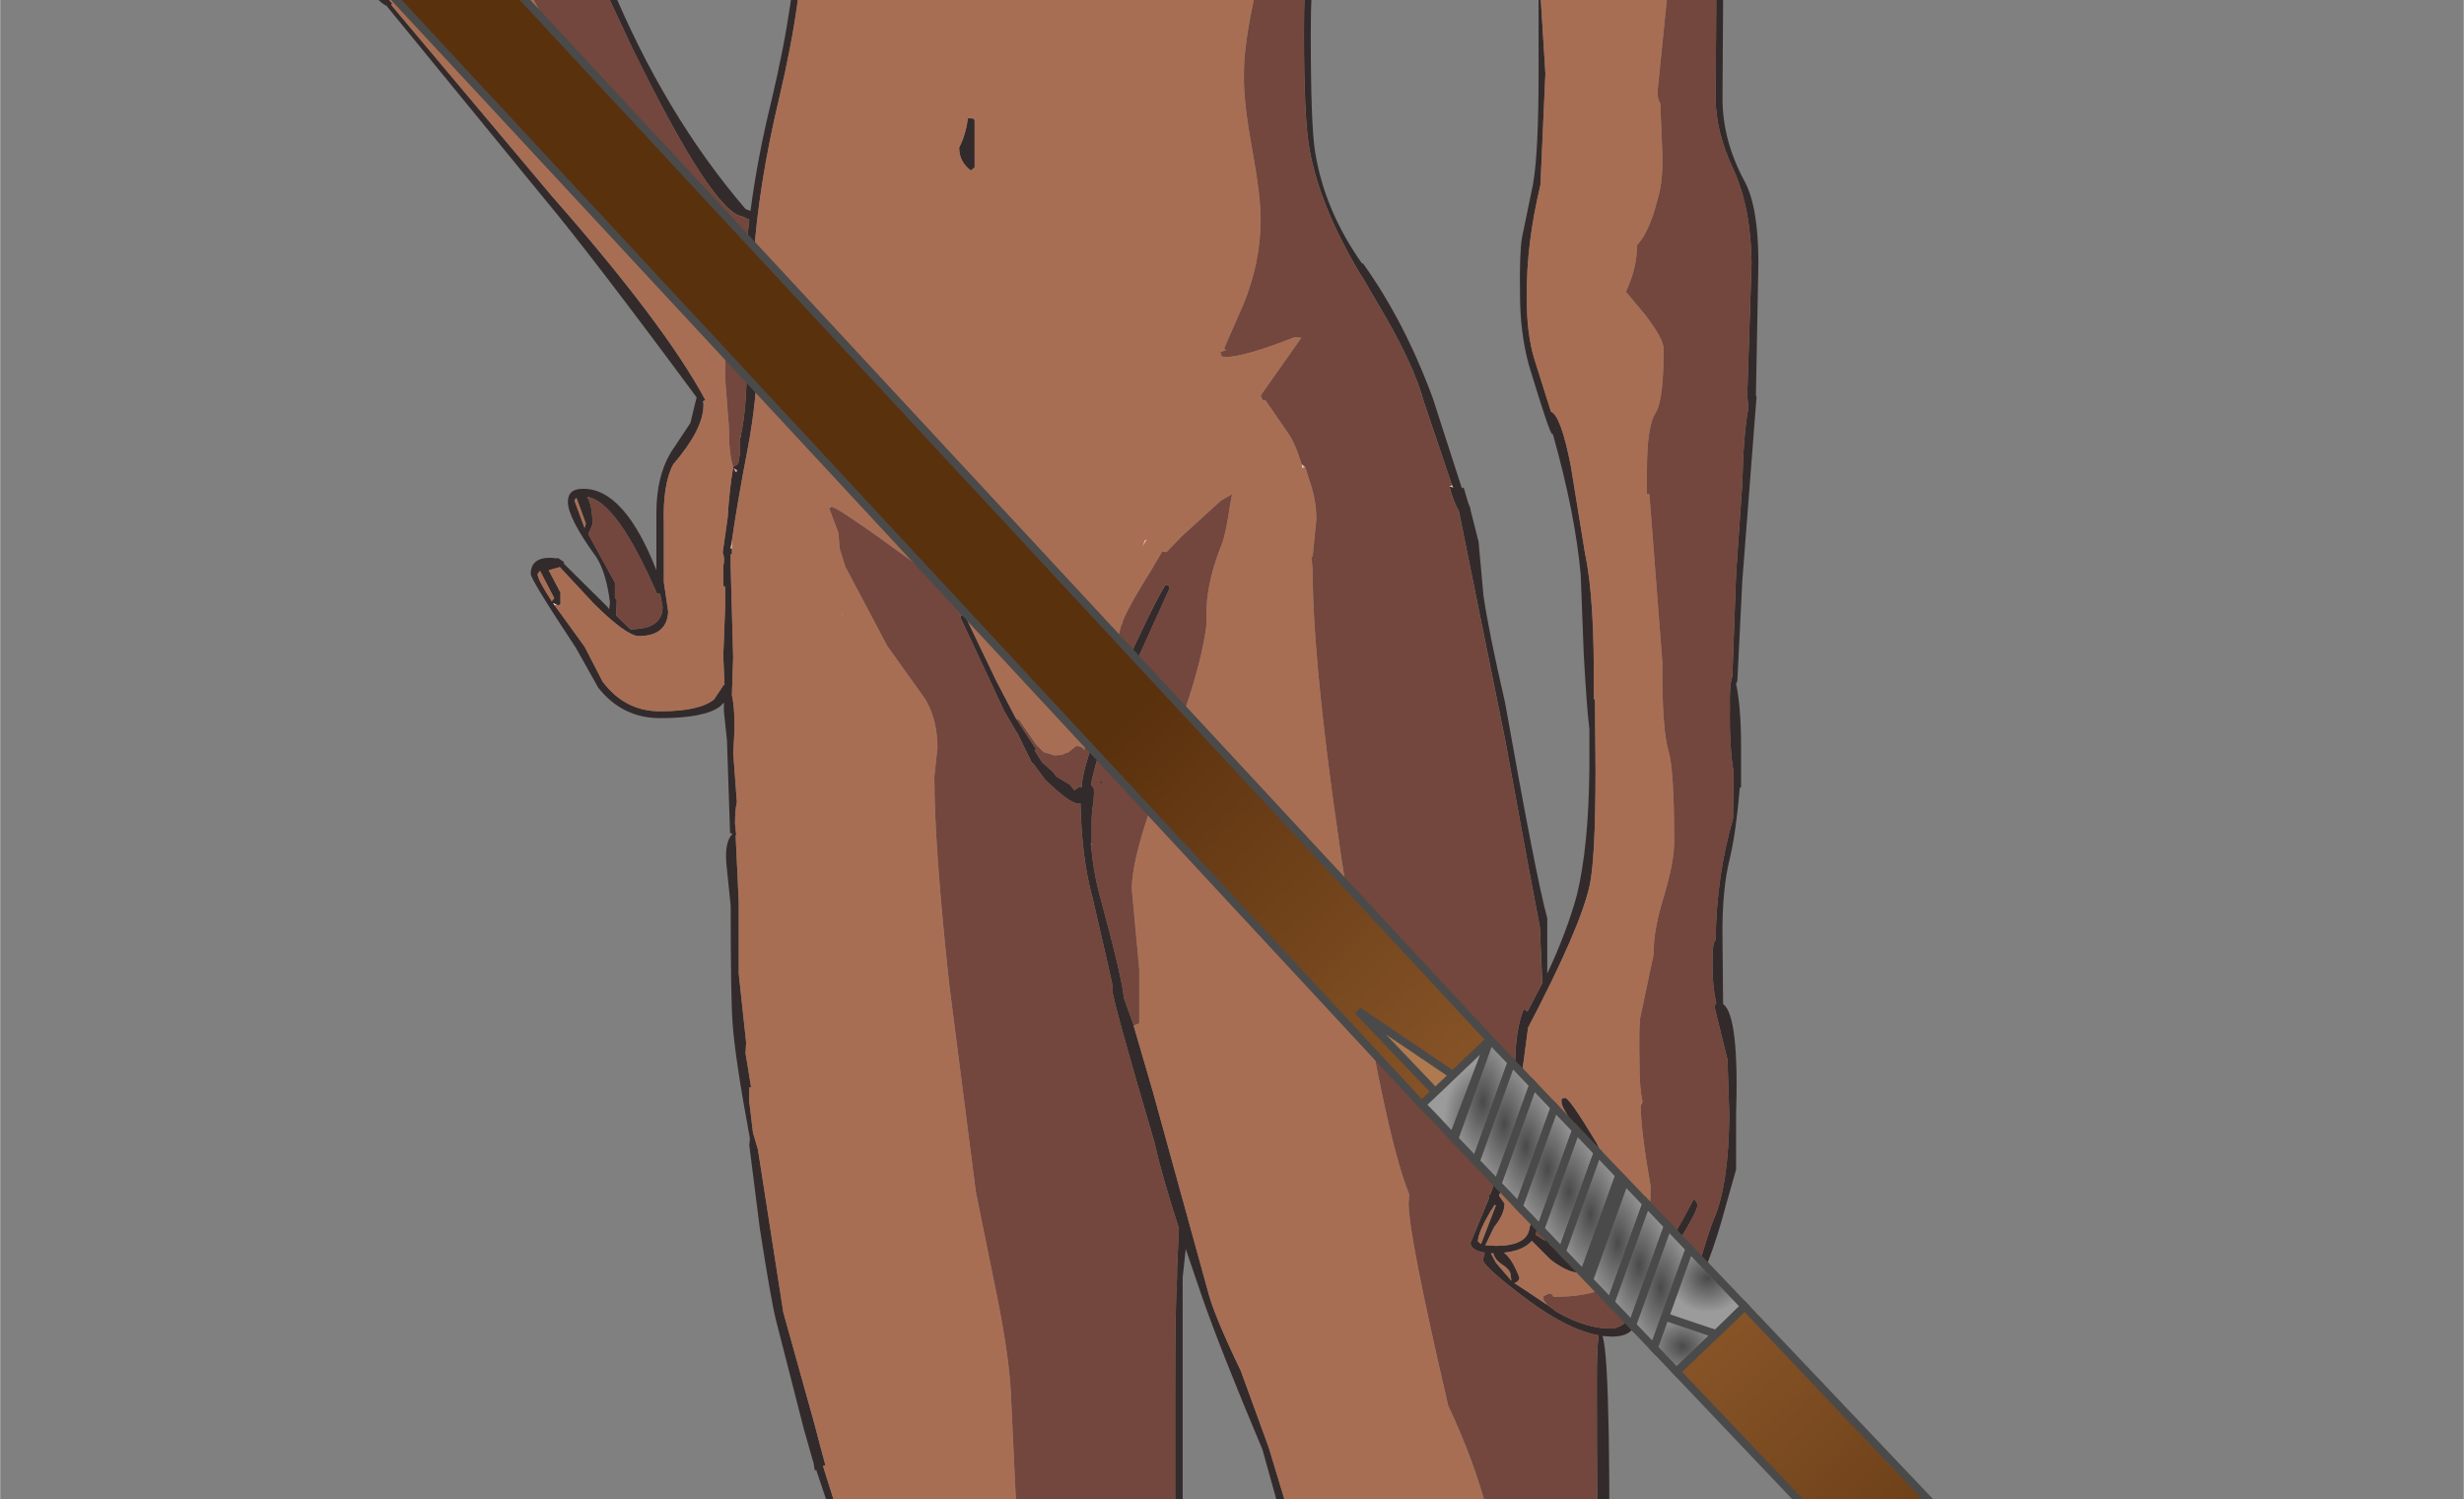 <?xml version="1.0" encoding="UTF-8" standalone="no"?>
<!-- Created with Inkscape (http://www.inkscape.org/) -->

<svg
   width="3.3in"
   height="2.008in"
   viewBox="0 0 83.811 51.006"
   version="1.1"
   id="svg5"
   inkscape:version="1.1.2 (0a00cf5339, 2022-02-04)"
   sodipodi:docname="14.svg"
   xmlns:inkscape="http://www.inkscape.org/namespaces/inkscape"
   xmlns:sodipodi="http://sodipodi.sourceforge.net/DTD/sodipodi-0.dtd"
   xmlns="http://www.w3.org/2000/svg"
   xmlns:svg="http://www.w3.org/2000/svg">
  <rect x="0" y="0" width="83.811" height="51.006" fill="#808080" stroke="none"/>
  <sodipodi:namedview
     id="namedview7"
     pagecolor="#ffffff"
     bordercolor="#666666"
     borderopacity="1.0"
     inkscape:pageshadow="2"
     inkscape:pageopacity="0.0"
     inkscape:pagecheckerboard="0"
     inkscape:document-units="mm"
     showgrid="false"
     showguides="true"
     inkscape:guide-bbox="true"
     fit-margin-top="0"
     fit-margin-left="0"
     fit-margin-right="0"
     fit-margin-bottom="0"
     inkscape:zoom="1.4142136"
     inkscape:cx="32.526911"
     inkscape:cy="172.1805"
     inkscape:window-width="1563"
     inkscape:window-height="1082"
     inkscape:window-x="2228"
     inkscape:window-y="265"
     inkscape:window-maximized="0"
     inkscape:current-layer="layer1"
     units="in" />
  <defs
     id="defs2">
    <inkscape:path-effect
       effect="powerclip"
       id="path-effect257434"
       is_visible="true"
       lpeversion="1"
       inverse="true"
       flatten="false"
       hide_clip="false"
       message="Utilise la règle de remplissage « fill-rule: evenodd » de la boîte de dialogue &lt;b&gt;Fond et contour&lt;/b&gt; en l'absence de résultat de mise à plat après une conversion en chemin." />
    <clipPath
       clipPathUnits="userSpaceOnUse"
       id="clipPath257430">
      <path
         style="display:block;fill:none;stroke:#000000;stroke-width:0.263px;stroke-linecap:butt;stroke-linejoin:miter;stroke-opacity:1"
         d="m 89.891,86.32 -2.29,2.472 -0.059,7.463 1.243,-0.686 0.357,-0.278 0.875,-0.856 2.497,0.006 0.641,-0.38 0.184,-0.541 0.059,-0.671 -0.005,-0.65 0.42,-0.273 0.203,-0.609 0.05,-0.522 -0.038,-0.532 -0.067,-0.461 0.188,-0.554 0.251,-0.534 0.099,-0.373 -0.372,-0.224 -0.303,-0.227 -0.035,-0.236 0.405,-0.419 0.311,-0.488 -0.213,-0.407 -0.31,-0.174 -0.845,-0.074 -1.16,0.012 -0.557,-2.6e-4 z"
         id="path257432" />
    </clipPath>
    <radialGradient
       id="delapouite-bo-gradient-2"
       gradientTransform="matrix(0.002,-0.067,0.067,0.002,75.142,149.516)"
       cx="465.218"
       cy="46.697"
       fx="465.218"
       fy="46.697"
       r="19.849"
       gradientUnits="userSpaceOnUse">
      <stop
         offset="0%"
         stop-color="#4a4a4a"
         stop-opacity="1"
         id="stop919" />
      <stop
         offset="100%"
         stop-color="#9b9b9b"
         stop-opacity="1"
         id="stop921" />
    </radialGradient>
    <linearGradient
       x1="275.092"
       x2="470.234"
       y1="236.908"
       y2="41.766"
       id="delapouite-bo-gradient-3"
       gradientTransform="matrix(0.002,-0.067,0.067,0.002,113.294,190.906)"
       gradientUnits="userSpaceOnUse">
      <stop
         offset="0%"
         stop-color="#8b572a"
         stop-opacity="1"
         id="stop924" />
      <stop
         offset="100%"
         stop-color="#5a310d"
         stop-opacity="1"
         id="stop926" />
    </linearGradient>
    <radialGradient
       id="delapouite-bo-gradient-4"
       gradientTransform="matrix(0.002,-0.081,0.055,0.001,113.294,190.906)"
       cx="223.716"
       cy="278.627"
       fx="223.716"
       fy="278.627"
       r="22.101"
       gradientUnits="userSpaceOnUse">
      <stop
         offset="0%"
         stop-color="#4a4a4a"
         stop-opacity="1"
         id="stop929" />
      <stop
         offset="100%"
         stop-color="#9b9b9b"
         stop-opacity="1"
         id="stop931" />
    </radialGradient>
    <radialGradient
       id="delapouite-bo-gradient-5"
       gradientTransform="matrix(0.002,-0.097,0.046,0.001,111.583,189.113)"
       cx="174.767"
       cy="374.978"
       fx="174.767"
       fy="374.978"
       r="23.869"
       gradientUnits="userSpaceOnUse">
      <stop
         offset="0%"
         stop-color="#4a4a4a"
         stop-opacity="1"
         id="stop934" />
      <stop
         offset="100%"
         stop-color="#9b9b9b"
         stop-opacity="1"
         id="stop936" />
    </radialGradient>
    <radialGradient
       id="delapouite-bo-gradient-6"
       gradientTransform="matrix(0.001,-0.063,0.071,0.002,116.707,194.48)"
       cx="261.668"
       cy="279.638"
       fx="261.668"
       fy="279.638"
       r="18.232"
       gradientUnits="userSpaceOnUse">
      <stop
         offset="0%"
         stop-color="#4a4a4a"
         stop-opacity="1"
         id="stop939" />
      <stop
         offset="100%"
         stop-color="#9b9b9b"
         stop-opacity="1"
         id="stop941" />
    </radialGradient>
    <radialGradient
       id="delapouite-bo-gradient-7"
       gradientTransform="matrix(0.001,-0.063,0.071,0.002,116.707,194.483)"
       cx="224.617"
       cy="268.185"
       fx="224.617"
       fy="268.185"
       r="17.649"
       gradientUnits="userSpaceOnUse">
      <stop
         offset="0%"
         stop-color="#4a4a4a"
         stop-opacity="1"
         id="stop944" />
      <stop
         offset="100%"
         stop-color="#9b9b9b"
         stop-opacity="1"
         id="stop946" />
    </radialGradient>
    <linearGradient
       x1="26.789"
       x2="221.758"
       y1="486.064"
       y2="291.094"
       id="delapouite-bo-gradient-8"
       gradientTransform="matrix(0.002,-0.067,0.067,0.002,115.877,193.613)"
       gradientUnits="userSpaceOnUse">
      <stop
         offset="0%"
         stop-color="#5a310d"
         stop-opacity="1"
         id="stop949" />
      <stop
         offset="100%"
         stop-color="#8b572a"
         stop-opacity="1"
         id="stop951" />
    </linearGradient>
    <radialGradient
       id="delapouite-bo-gradient-5-3"
       gradientTransform="matrix(0.002,-0.097,0.046,0.001,113.048,190.649)"
       cx="174.767"
       cy="374.978"
       fx="174.767"
       fy="374.978"
       r="23.869"
       gradientUnits="userSpaceOnUse">
      <stop
         offset="0%"
         stop-color="#4a4a4a"
         stop-opacity="1"
         id="stop934-6" />
      <stop
         offset="100%"
         stop-color="#9b9b9b"
         stop-opacity="1"
         id="stop936-7" />
    </radialGradient>
    <radialGradient
       id="delapouite-bo-gradient-5-35"
       gradientTransform="matrix(0.002,-0.097,0.046,0.001,112.316,189.881)"
       cx="174.767"
       cy="374.978"
       fx="174.767"
       fy="374.978"
       r="23.869"
       gradientUnits="userSpaceOnUse">
      <stop
         offset="0%"
         stop-color="#4a4a4a"
         stop-opacity="1"
         id="stop934-62" />
      <stop
         offset="100%"
         stop-color="#9b9b9b"
         stop-opacity="1"
         id="stop936-9" />
    </radialGradient>
    <radialGradient
       id="delapouite-bo-gradient-5-2"
       gradientTransform="matrix(0.002,-0.097,0.046,0.001,113.781,191.416)"
       cx="174.767"
       cy="374.978"
       fx="174.767"
       fy="374.978"
       r="23.869"
       gradientUnits="userSpaceOnUse">
      <stop
         offset="0%"
         stop-color="#4a4a4a"
         stop-opacity="1"
         id="stop934-7" />
      <stop
         offset="100%"
         stop-color="#9b9b9b"
         stop-opacity="1"
         id="stop936-0" />
    </radialGradient>
    <radialGradient
       id="delapouite-bo-gradient-5-36"
       gradientTransform="matrix(0.002,-0.097,0.046,0.001,114.513,192.184)"
       cx="174.767"
       cy="374.978"
       fx="174.767"
       fy="374.978"
       r="23.869"
       gradientUnits="userSpaceOnUse">
      <stop
         offset="0%"
         stop-color="#4a4a4a"
         stop-opacity="1"
         id="stop934-0" />
      <stop
         offset="100%"
         stop-color="#9b9b9b"
         stop-opacity="1"
         id="stop936-6" />
    </radialGradient>
    <radialGradient
       id="delapouite-bo-gradient-5-6"
       gradientTransform="matrix(0.002,-0.097,0.046,0.001,115.246,192.951)"
       cx="174.767"
       cy="374.978"
       fx="174.767"
       fy="374.978"
       r="23.869"
       gradientUnits="userSpaceOnUse">
      <stop
         offset="0%"
         stop-color="#4a4a4a"
         stop-opacity="1"
         id="stop934-1" />
      <stop
         offset="100%"
         stop-color="#9b9b9b"
         stop-opacity="1"
         id="stop936-8" />
    </radialGradient>
    <radialGradient
       id="delapouite-bo-gradient-5-2-9"
       gradientTransform="matrix(0.002,-0.097,0.046,0.001,116.17,193.918)"
       cx="174.767"
       cy="374.978"
       fx="174.767"
       fy="374.978"
       r="23.869"
       gradientUnits="userSpaceOnUse">
      <stop
         offset="0%"
         stop-color="#4a4a4a"
         stop-opacity="1"
         id="stop934-7-2" />
      <stop
         offset="100%"
         stop-color="#9b9b9b"
         stop-opacity="1"
         id="stop936-0-0" />
    </radialGradient>
    <radialGradient
       id="delapouite-bo-gradient-5-36-2"
       gradientTransform="matrix(0.002,-0.097,0.046,0.001,116.903,194.685)"
       cx="174.767"
       cy="374.978"
       fx="174.767"
       fy="374.978"
       r="23.869"
       gradientUnits="userSpaceOnUse">
      <stop
         offset="0%"
         stop-color="#4a4a4a"
         stop-opacity="1"
         id="stop934-0-3" />
      <stop
         offset="100%"
         stop-color="#9b9b9b"
         stop-opacity="1"
         id="stop936-6-7" />
    </radialGradient>
    <radialGradient
       id="delapouite-bo-gradient-5-6-5"
       gradientTransform="matrix(0.002,-0.097,0.046,0.001,117.635,195.453)"
       cx="174.767"
       cy="374.978"
       fx="174.767"
       fy="374.978"
       r="23.869"
       gradientUnits="userSpaceOnUse">
      <stop
         offset="0%"
         stop-color="#4a4a4a"
         stop-opacity="1"
         id="stop934-1-9" />
      <stop
         offset="100%"
         stop-color="#9b9b9b"
         stop-opacity="1"
         id="stop936-8-2" />
    </radialGradient>
  </defs>
  <g
     inkscape:label="Calque 1"
     inkscape:groupmode="layer"
     id="layer1"
     transform="translate(-84.723,-135.173)">
    <g
       id="surface1"
       transform="matrix(0.265,0,0,0.265,93.493,79.71)">
      <path
         style="fill:#332b2b;fill-opacity:1;fill-rule:evenodd;stroke:none"
         d="m 152.637,46.047 -0.555,0.078 -0.16,0.082 -0.398,-0.48 c 0,-0.852 0.664,-2.207 1.988,-4.07 1.484,-2.074 2.914,-3.113 4.293,-3.113 1.43,0 2.594,0.402 3.496,1.199 l 0.238,-4.309 c 0,-3.512 -0.32,-6.332 -0.953,-8.461 l -4.055,-9.734 c -1.695,-3.727 -4.055,-6.652 -7.074,-8.777 -3.391,-2.344 -5.402,-3.645 -6.039,-3.914 -1.113,-0.582 -2.383,-1.117 -3.816,-1.594 -0.582,-0.586 -1.695,-0.93 -3.336,-1.039 L 134.836,1.438 112.98,1.039 c -3.18,0 -6.254,0.691 -9.219,2.074 l -4.371,2.395 -6.199,3.828 c -0.848,0.746 -1.562,1.625 -2.148,2.633 l -0.477,1.117 -0.477,0.719 0.082,0.16 -1.352,2.395 c -2.703,4.523 -4.238,7.633 -4.609,9.336 l -0.082,1.996 -0.156,0.16 0.078,0.32 h 0.078 l -0.078,1.914 -0.316,0.16 0.316,0.238 v 8.539 c -0.055,1.012 0.609,2.688 1.988,5.027 l 3.258,10.293 v 0.641 C 90.355,56.207 91.258,59.133 92,63.762 l 1.109,3.75 0.082,0.48 0.395,0.957 c 0.957,2.074 2.387,3.91 4.293,5.508 9.219,6.754 13.828,10.348 13.828,10.773 v 0.238 l 4.453,3.113 c 0.582,0 1.402,0.371 2.461,1.117 l 0.715,0.398 0.797,0.316 1.352,0.32 h 0.395 l 1.273,0.082 3.734,-0.879 h 0.238 l 4.609,-2.715 2.781,-1.594 v 0.078 l 1.75,-0.957 c 3.285,-2.074 6.25,-4.895 8.902,-8.461 l -0.082,-0.316 c 4.293,-4.949 7.34,-8.992 9.141,-12.133 l -1.191,0.082 h -0.559 l -0.238,-0.641 0.797,-0.715 0.477,-0.32 v -0.082 l 0.16,-0.156 h 0.238 l 4.289,-3.832 1.352,-1.516 -0.078,-0.082 0.953,-0.797 0.477,-0.719 0.715,-1.035 v -0.082 l 0.637,-2.234 v -0.957 l 0.16,-0.078 0.316,-2.715 -0.238,-0.797 0.078,-1.199 v -0.078 l -0.156,-1.438 -0.16,-0.078 v -0.48 c -0.105,-1.328 -0.477,-2.102 -1.113,-2.312 v -0.082 c -0.688,-1.277 -1.641,-1.914 -2.859,-1.914 -1.91,0 -3.391,0.957 -4.453,2.871 l -1.191,3.594 m 7.473,2.711 -0.559,-0.398 0.16,-1.996 c 0.211,-2.285 -0.055,-3.43 -0.797,-3.43 -2.277,0 -3.734,0.93 -4.371,2.793 l -0.477,0.078 -0.316,-0.078 -0.316,0.16 v -0.879 l 1.43,-1.676 c 1.004,-0.957 2.094,-1.438 3.258,-1.438 1.43,0 2.332,0.535 2.703,1.598 l 0.078,-0.48 0.637,1.117 -0.082,0.32 -0.156,0.32 0.078,0.32 -0.16,0.715 h -0.156 l -0.637,3.035 -0.316,-0.082 m -2.625,453.438 -0.715,-2.793 c -0.902,-2.5 -2.172,-7.688 -3.816,-15.562 v -5.188 l -0.156,-0.398 v -3.352 c -0.055,-1.117 -0.504,-2.422 -1.352,-3.91 l -1.113,-1.996 c -1.801,-0.852 -3.629,-5.348 -5.484,-13.484 -0.422,-1.652 -0.875,-6.172 -1.352,-13.566 -0.262,-3.727 -1.828,-9.258 -4.688,-16.602 -2.914,-6.648 -4.344,-10.188 -4.293,-10.613 l 0.082,-0.32 c -0.586,-1.117 -1.324,-3.352 -2.227,-6.703 l -3.418,-12.289 c -3.602,-8.562 -6.199,-15.137 -7.789,-19.711 l -2.066,-6.062 -0.395,3.668 v 63.762 l 1.191,8.062 0.953,2.074 1.27,4.309 0.398,6.941 -0.238,6.305 -0.875,6.465 c 0,2.074 0.215,3.59 0.637,4.551 l 2.145,5.184 c 1.008,2.875 1.75,6.039 2.227,9.5 2.121,11.754 3.18,18.113 3.18,19.07 v 2.074 l -0.316,0.242 -0.082,3.91 c 0,6.754 -1.164,15.348 -3.496,25.773 -2.648,11.492 -4.16,20.457 -4.531,26.895 l -0.316,0.078 v 0.16 l -0.316,21.629 -0.16,0.078 -0.082,2.793 -0.715,6.465 c -0.051,4.945 0.188,8.832 0.715,11.652 l 1.988,11.41 c 0,2.395 -0.898,4.469 -2.703,6.223 l -3.496,3.035 c -0.742,1.168 -4.77,1.754 -12.078,1.754 l -2.543,-0.078 v 0.078 l -14.465,-0.398 c -1.273,0 -6.809,1.941 -16.609,5.824 H 69.426 l -0.078,-0.156 -3.18,-0.16 -6.199,0.238 -1.352,0.797 -3.414,0.398 c -4.133,-0.051 -6.387,-0.715 -6.758,-1.992 -2.172,-0.055 -3.258,-0.641 -3.258,-1.758 0,-1.223 2.359,-3.379 7.074,-6.465 l 5.562,-2.793 4.055,-3.43 c 2.172,-2.074 5.535,-4.309 10.09,-6.703 L 83.016,611.125 v -0.16 l 7.312,-5.426 c 1.008,-0.801 1.723,-1.758 2.148,-2.875 l 0.871,-2.793 C 94.566,597 95.176,593.25 95.176,588.621 L 95.891,565.875 94.543,551.113 c 0,-0.32 0.156,-0.48 0.477,-0.48 l 0.316,0.801 -1.828,-11.574 c -1.43,-7.871 -2.145,-12.555 -2.145,-14.043 -1.645,-6.277 -2.359,-10.988 -2.148,-14.125 l -0.477,-13.887 c 0,-10.215 0.426,-15.695 1.273,-16.438 l 0.078,0.078 v -0.078 l -0.078,-1.918 0.316,-4.07 c -1.219,-2.234 -2.781,-5.559 -4.688,-9.973 -1.008,-2.344 -1.512,-6.836 -1.512,-13.488 v -11.012 l -0.156,-1.117 -0.238,-1.117 0.156,-0.238 -0.078,-1.359 0.078,-0.719 -0.078,-1.117 0.238,-0.559 -0.16,-1.594 c -1.43,-4.418 -3.469,-9.762 -6.117,-16.039 -0.848,-0.16 -1.539,-1.543 -2.066,-4.152 l -0.16,-0.957 -0.078,-0.238 -0.797,-1.996 0.32,-1.195 -0.477,-1.996 -2.863,-8.539 -0.16,0.16 -0.156,-0.957 -1.273,-4.469 -3.574,-13.965 C 66.062,377.039 65.375,373.129 64.422,367.008 l -1.352,-10.691 0.078,-0.879 c -1.27,-6.809 -2.012,-11.758 -2.227,-14.844 -0.156,-2.125 -0.238,-7.129 -0.238,-15 l -0.555,-5.43 c -0.16,-1.859 0.105,-3.137 0.793,-3.828 l -0.238,-0.082 h -0.078 l -0.398,-11.891 -0.395,-3.75 v -1.117 l -0.477,0.48 c -1.328,1.012 -3.895,1.516 -7.711,1.516 -3.23,0 -5.883,-1.305 -7.945,-3.91 l -2.863,-5.109 c -3.867,-5.852 -5.801,-9.016 -5.801,-9.496 0,-1.434 0.898,-2.125 2.703,-2.074 l 0.633,0.082 0.16,-0.082 0.078,0.082 0.719,0.477 -0.082,0.16 5.562,5.508 0.32,0.398 v -0.238 l 0.078,-0.641 c -0.316,-2.555 -0.902,-4.496 -1.75,-5.824 -2.434,-3.352 -3.652,-5.719 -3.652,-7.102 0,-1.117 0.633,-1.676 1.906,-1.676 3.551,-0.055 6.703,3.43 9.457,10.453 v -7.422 c 0,-3.031 0.609,-5.586 1.828,-7.66 l 2.543,-3.832 0.477,-1.996 0.316,-1.277 C 47.309,248.133 40.738,239.566 36.605,234.617 L 16.496,210.039 c -0.793,-0.32 -2.199,-1.836 -4.211,-4.551 C 9.953,202.352 8.363,199.77 7.516,197.75 l -3.258,-6.945 c -1.059,-2.285 -1.617,-4.043 -1.668,-5.266 l -2.145,-6.062 c 0,-1.543 1.59,-4.496 4.766,-8.859 h 0.16 l 5.008,-6.465 7.23,-7.023 6.914,-6.863 c 2.598,-3.352 8.426,-7.711 17.484,-13.086 3.656,-2.926 6.625,-5.082 8.902,-6.465 l 3.816,-3.43 c 1.215,-1.438 2.328,-2.477 3.336,-3.113 h 0.078 l 1.988,-1.836 c 2.383,-2.395 4.344,-4.762 5.883,-7.102 1.906,-2.875 5.191,-5.984 9.852,-9.336 v -0.082 c 0,-0.852 3.18,-2.074 9.539,-3.668 l 2.066,-0.48 1.27,-0.32 c 8.32,-1.969 14.547,-4.07 18.68,-6.305 l 0.715,-4.227 -0.32,-3.992 c -0.051,-1.223 0.133,-2.152 0.559,-2.793 L 98.594,76.609 C 96.953,76.344 95.098,73.949 93.031,69.43 L 91.363,65.117 91.125,64.957 c -1.008,-5.316 -2.094,-8.938 -3.258,-10.852 -1.434,-4.309 -2.281,-7.184 -2.543,-8.617 -1.645,-2.609 -2.387,-4.578 -2.227,-5.906 v -5.668 c 0,-4.469 0.133,-7.262 0.398,-8.379 0.422,-2.18 1.879,-5.426 4.371,-9.734 l 2.461,-4.707 0.875,-1.199 V 9.656 c 0,-0.531 1.406,-1.598 4.211,-3.191 C 97.906,4.973 99.363,4.176 99.785,4.07 103.973,1.887 107.23,0.613 109.562,0.238 110.781,0.078 115.469,0 123.629,0 l 13.988,0.637 c 0.953,0.215 1.375,0.559 1.27,1.039 l 4.531,1.914 c 2.383,1.117 4.555,2.422 6.516,3.91 3.605,2.82 6.121,5.934 7.551,9.34 l 4.211,10.133 c 0.531,1.809 0.797,4.629 0.797,8.461 l -0.398,5.188 0.477,0.797 c 1.113,0 1.512,1.836 1.191,5.504 l -0.156,3.352 c -0.215,2.98 -0.98,5.055 -2.305,6.227 -1.59,3.512 -3.445,5.797 -5.562,6.863 -1.645,3.297 -4.637,7.289 -8.98,11.969 -0.055,1.012 -1.113,2.527 -3.18,4.551 l 0.078,4.148 v 7.422 l 0.078,0.797 v 0.398 l 0.082,1.52 1.508,2.551 8.188,5.988 7.707,2.633 c 2.969,0.902 4.957,1.809 5.961,2.711 l 4.371,3.035 c 1.855,1.328 2.996,2.391 3.418,3.191 l 0.398,0.719 2.859,3.75 2.066,2.473 -0.316,0.16 1.828,2.793 c 2.809,4.574 4.293,8.406 4.449,11.492 v 13.805 l -0.156,0.082 0.633,15.879 c -0.051,1.488 0.398,7.582 1.352,18.273 v 15.562 l -0.16,0.238 0.16,9.977 -0.078,12.449 c 0,3.562 0.926,7.074 2.781,10.535 1.219,2.18 1.828,5.719 1.828,10.613 l -0.32,16.996 0.082,0.16 -1.828,23.621 -0.637,12.848 -0.16,0.398 c 0.426,1.969 0.637,4.656 0.637,8.062 v 5.188 l -0.16,0.078 c -0.316,3.723 -0.738,6.73 -1.27,9.02 -0.688,2.711 -1.008,6.117 -0.953,10.211 l 0.078,8.539 c 1.379,0.961 1.934,5.695 1.668,14.207 v 7.023 l -1.984,7.02 c -2.703,9.152 -5.777,13.754 -9.219,13.809 l -2.066,-0.082 -0.082,-0.16 c -0.527,0.586 -1.402,0.879 -2.621,0.879 l -1.113,-0.078 h -0.078 l 0.078,0.238 c 0.742,2.715 0.98,16.465 0.715,41.258 0,4.414 1.961,11.387 5.883,20.906 0.688,2.66 1.297,6.172 1.828,10.535 v 5.188 c 0,0.746 0.184,1.703 0.555,2.871 l 2.305,6.387 c 0.953,2.926 2.039,5.371 3.258,7.34 l 8.109,14.523 c 1.324,2.395 2.488,5.164 3.496,8.301 l 0.156,-0.16 c 1.695,3.141 2.836,6.918 3.418,11.332 l 1.035,7.82 c 0.637,2.289 1.031,5.109 1.191,8.461 0.266,5.371 0.609,8.938 1.031,10.691 l 3.656,21.07 1.75,10.691 c 0.688,4.203 1.773,7.742 3.258,10.613 l 2.941,5.109 c 1.219,2.234 1.801,4.07 1.75,5.504 -0.109,2.289 1.457,5.828 4.688,10.613 l -0.16,0.16 c 3.816,5.535 8.691,11.359 14.625,17.477 l 5.324,3.91 h 0.953 c 6.039,4.578 9.059,7.715 9.059,9.418 0,1.172 -0.527,1.754 -1.586,1.754 l -0.559,-0.078 2.383,2.871 c 0,2.129 -0.422,3.195 -1.27,3.195 1.324,1.277 1.988,2.527 1.988,3.75 0,1.438 -0.238,2.395 -0.719,2.871 0.957,1.012 1.457,2.156 1.512,3.434 0,1.277 -0.344,2.129 -1.031,2.551 v -0.477 l -0.082,-0.641 0.082,-0.316 v -1.039 c 0,-0.902 -0.559,-1.969 -1.672,-3.191 l -0.238,-0.078 -0.078,-0.32 -1.828,-1.758 -3.496,-3.109 -0.238,-1.039 0.156,-0.238 5.883,5.266 0.238,-0.559 0.16,0.082 0.715,-0.719 -0.32,-0.559 v -0.242 c 0,-1.223 -0.953,-2.527 -2.859,-3.91 l -1.512,-1.195 -0.633,-0.641 -0.32,-0.398 0.082,0.082 0.793,-0.641 -1.27,-0.477 0.395,-0.801 3.656,3.672 1.035,-2.633 c 0,-0.426 -1.695,-2.234 -5.086,-5.426 l 0.395,-0.641 2.941,3.035 v -0.16 c 1.008,-0.266 1.512,-0.691 1.512,-1.277 0,-0.746 -1.512,-2.422 -4.531,-5.027 l -5.008,-4.07 -0.398,-0.32 h -0.633 l -5.406,-4.148 c -1.535,-1.223 -4.398,-4.496 -8.582,-9.816 l -5.723,-7.582 c -1.008,-0.477 -1.934,-1.809 -2.781,-3.988 -0.848,-2.34 -1.324,-4.496 -1.43,-6.465 -0.055,-1.383 -0.637,-3.137 -1.75,-5.266 l -2.941,-5.188 c -1.48,-2.82 -2.57,-6.332 -3.258,-10.535 l -1.668,-10.613 -3.578,-21.547 c -1.801,-11.863 -2.699,-18.727 -2.699,-20.586 v -0.082 l -0.957,-5.105 -0.156,-0.801 c -1.273,-4.043 -2.094,-7.02 -2.465,-8.938 -1.379,-4.254 -2.781,-7.738 -4.211,-10.453 l -8.266,-13.965 c -2.809,-5 -4.504,-9.152 -5.086,-12.449 -0.691,-1.012 -1.086,-3.379 -1.191,-7.102 -0.215,-6.332 -0.637,-10.324 -1.273,-11.973 -3.551,-9.574 -5.562,-16.145 -6.039,-19.711 -0.477,-4.043 -0.715,-17.129 -0.715,-39.262 0,-2.395 0.078,-4.176 0.238,-5.348 -2.648,-0.477 -5.723,-2.02 -9.219,-4.629 -3.762,-2.816 -5.645,-4.52 -5.645,-5.105 l 0.238,-0.879 c -1.219,-0.211 -1.828,-0.637 -1.828,-1.277 l 2.387,-5.746 -0.082,-0.316 0.238,-0.16 c 1.324,-3.457 2.227,-6.41 2.703,-8.859 0.266,-1.168 0.426,-3.645 0.477,-7.422 0,-3.191 0.371,-5.691 1.113,-7.5 l 0.477,0.32 1.906,-3.672 -0.316,-7.184 -1.512,-7.98 -2.938,-16.039 -5.961,-29.445 c -0.426,-0.641 -0.824,-1.676 -1.195,-3.113 l 0.238,0.078 0.242,0.082 -0.16,-0.32 -3.578,-10.613 c -0.848,-3.086 -2.516,-6.785 -5.004,-11.094 l -2.387,-4.07 -0.316,-0.559 -0.559,-0.875 c -3.441,-5.801 -5.59,-11.094 -6.438,-15.883 -0.477,-2.605 -0.715,-7.555 -0.715,-14.844 0,-4.094 0.105,-6.516 0.32,-7.262 0.262,-1.277 1.137,-3.113 2.621,-5.504 v -0.082 h -0.16 c 0.902,-2.18 3.207,-5.531 6.914,-10.055 l 5.883,-8.379 v -0.078 l 0.078,0.156 0.715,-0.398 -0.395,-0.477 0.555,-1.277 h 0.16 c 3.18,-6.598 5.086,-11.945 5.723,-16.039 l -0.16,-0.082 c 1.273,-1.648 1.906,-4.363 1.906,-8.141 -0.582,-5.055 -2.25,-7.578 -5.004,-7.578 l -1.113,0.156 -0.32,-0.156 -0.715,-0.641 -0.316,0.082 -0.559,-0.16 c 0,-0.426 0.32,-0.641 0.957,-0.641 3.176,0 5.562,1.41 7.152,4.23 l 0.156,-0.078 c 1.062,0 2.836,4.547 5.324,13.645 l -0.477,0.398 c -0.477,-0.746 -0.793,-1.887 -0.953,-3.43 -0.105,-1.543 -0.422,-2.637 -0.953,-3.273 l -1.59,-3.191 0.32,3.113 v 12.129 c -0.266,3.297 0,7.395 0.793,12.289 l 2.227,12.371 v 0.078 h 0.316 l 0.875,11.969 0.715,11.414 -0.637,14.285 c -1.219,5.105 -1.801,9.84 -1.746,14.203 -0.055,3.246 0.289,6.039 1.031,8.379 l 2.066,6.543 c 0.848,0.32 1.695,2.633 2.543,6.945 l 1.828,11.25 c 0.848,3.938 1.219,9.977 1.113,18.117 v 0.559 l 0.16,0.156 0.078,8.859 c 0,7.875 -0.266,12.902 -0.793,15.082 -0.797,3.566 -3.418,9.605 -7.871,18.117 l -0.793,5.984 -0.477,7.102 -1.828,7.184 -0.637,1.277 0.715,1.035 c 0,0.906 -0.449,1.918 -1.352,3.035 l -1.113,2.312 1.352,0.078 c 2.598,0 4.027,-0.715 4.293,-2.152 0.637,-2.875 1.246,-4.684 1.828,-5.426 l 0.555,-1.996 c 0.16,-1.012 0.477,-1.758 0.957,-2.234 l 2.223,-3.91 c -0.953,-1.438 -1.43,-2.34 -1.43,-2.715 v -0.477 l 0.477,-0.082 c 0.371,0 1.723,1.941 4.055,5.828 0.633,1.117 0.953,3.004 0.953,5.664 l -0.082,3.672 0.398,0.797 -0.398,0.48 -0.156,-0.082 v 0.082 c -0.426,3.988 -1.457,5.984 -3.102,5.984 -0.898,0 -2.09,-0.559 -3.574,-1.676 l -2.387,-2.395 c -0.738,0.852 -1.934,1.355 -3.574,1.516 0.688,0.48 1.352,1.543 1.984,3.191 0,0.32 -0.211,0.559 -0.633,0.719 l 1.352,0.879 2.859,1.914 1.191,0.879 c 2.492,1.438 4.797,2.156 6.914,2.156 2.172,0 4.105,-2.742 5.801,-8.223 1.539,-2.285 3.18,-5.105 4.93,-8.457 l 0.477,0.719 c 0,0.797 -1.668,3.723 -5.008,8.777 -0.898,1.438 -1.828,3.539 -2.781,6.305 l 1.59,0.398 c 2.383,0 4.293,-1.836 5.723,-5.508 1.219,-4.254 2.066,-6.941 2.543,-8.059 1.27,-2.926 1.934,-7.395 1.988,-13.406 l -0.238,-7.102 -1.672,-6.785 0.238,-0.477 c -0.371,-1.543 -0.527,-3.434 -0.477,-5.668 0,-1.438 0.133,-2.234 0.398,-2.395 0.055,-5.426 0.793,-10.613 2.227,-15.562 l 0.078,-5.984 c -0.371,-2.125 -0.531,-4.922 -0.477,-8.379 -0.055,-1.914 0.055,-3.219 0.316,-3.91 l 0.477,-13.168 0.797,-11.57 c 0.105,-4.469 0.371,-7.715 0.793,-9.734 l -0.156,-1.598 0.555,-16.996 c -0.055,-4.684 -0.82,-8.672 -2.305,-11.973 -1.535,-3.246 -2.305,-6.305 -2.305,-9.176 l 0.078,-12.688 0.16,-9.898 h -0.16 c 0,-11.754 -0.156,-19.684 -0.477,-23.781 -0.742,-8.512 -1.113,-16.438 -1.113,-23.777 l 0.082,-3.195 -0.32,-7.98 c 0,-4.734 -0.262,-7.793 -0.793,-9.176 -1.645,-3.988 -4.16,-8.113 -7.551,-12.367 l -4.449,-5.348 c -2.121,-1.918 -4.344,-3.672 -6.676,-5.27 -0.742,-0.531 -2.039,-1.141 -3.895,-1.832 l -0.238,0.238 -0.238,-0.238 -0.238,-0.16 0.078,-0.082 -0.398,-0.16 c -1.324,-0.902 -2.699,-1.355 -4.133,-1.355 l -4.289,-1.594 c -3.496,-2.129 -5.934,-3.914 -7.312,-5.348 l -0.316,-0.16 -1.512,-2.156 -0.16,-0.398 -0.156,-1.836 -0.082,-0.637 -0.078,-0.082 v -2.152 l -0.078,-0.641 h -0.082 l -0.078,-1.273 -0.477,-5.109 c -0.055,-1.012 0.027,-1.863 0.238,-2.555 l -4.449,3.832 -5.09,3.512 -1.109,0.797 -0.082,-0.238 h -0.156 l -1.434,0.879 c -1.59,1.008 -3.098,1.699 -4.527,2.074 l -2.227,0.238 -4.77,-0.637 0.238,0.316 -0.875,-0.637 -0.316,-0.16 -0.078,-0.078 -8.188,-5.988 0.16,2.234 -0.32,3.512 -0.477,3.672 -0.156,1.355 -0.238,1.359 h -1.195 l 0.082,-0.719 -0.32,0.16 c -2.648,1.168 -6.887,2.605 -12.715,4.309 L 92.156,101.188 92,101.348 l -1.113,0.242 0.156,-0.16 -0.633,0.16 -0.559,0.238 -1.27,0.398 -3.258,0.637 h -0.32 l -0.078,0.082 -0.238,0.078 h -0.16 l -2.145,0.48 -0.32,0.078 -4.688,2.234 c -5.512,4.629 -9.059,7.953 -10.648,9.977 l -3.5,5.266 c -1.27,1.648 -2.805,2.98 -4.609,3.992 -0.738,2.285 -6.195,6.598 -16.371,12.926 l -9.695,6.465 c -3.867,2.605 -6.516,4.949 -7.945,7.023 -1.219,1.754 -3.262,3.961 -6.121,6.621 l -7.469,6.945 -4.93,6.465 -0.715,1.035 -1.906,3.273 -1.59,2.312 -0.16,0.641 c 0,1.859 1.008,4.812 3.02,8.855 v 0.957 l 0.715,1.52 -0.078,0.156 3.098,7.184 c 0.852,2.605 3.762,6.703 8.742,12.289 l -0.078,0.242 20.586,24.496 c 9.641,10.961 16.211,19.688 19.707,26.176 l -0.316,0.16 0.078,0.559 c 0,2.023 -1.297,4.547 -3.895,7.582 -0.898,1.703 -1.297,4.23 -1.191,7.582 v 7.5 l 0.559,3.832 c -0.109,2.074 -1.379,3.109 -3.816,3.109 -1.059,-0.051 -2.969,-1.434 -5.723,-4.148 L 38.75,282.102 37.32,282.5 l 1.508,2.871 v 1.516 l -0.395,0.16 -0.082,-0.238 -0.078,0.078 -0.398,-0.156 0.238,0.316 3.816,5.27 2.305,4.469 c 1.906,2.551 4.371,3.828 7.391,3.828 3.34,0 5.645,-0.504 6.914,-1.516 l 1.273,-1.914 0.078,0.078 -0.16,-3.75 0.238,-6.223 v -2.637 l -0.238,-0.156 v -2.477 c 0.16,-0.742 0.133,-1.328 -0.078,-1.754 l 0.637,-4.469 c 0.156,-2.555 0.395,-4.711 0.715,-6.465 v -0.078 l 0.637,-0.402 0.238,-1.434 V 265.5 l 0.078,-0.16 C 62.488,262.949 62.75,259.809 62.75,255.926 l 0.16,-6.945 -0.16,-1.676 -0.316,-0.156 c 0,-3.086 0.211,-6.305 0.637,-9.656 l -0.875,-0.402 C 59.652,236.719 54.965,229.562 48.129,215.625 l -9.219,-19.633 -1.988,-3.43 -3.18,-5.824 -2.543,-2.953 -0.156,-0.082 -0.082,-0.16 c -2.488,-2.551 -5.113,-4.359 -7.867,-5.426 v -0.078 l -0.477,-0.559 -0.316,0.16 0.633,-0.32 0.082,0.16 h 0.633 l 0.637,-0.16 c 2.332,0.371 4.824,2.074 7.473,5.105 1.746,-1.594 6.305,-5.293 13.668,-11.09 l 6.438,-5.668 c 3.922,-3.191 6.598,-4.945 8.027,-5.266 l -1.035,-2.074 -0.555,-1.996 -0.316,-2.715 -0.398,-1.992 v -3.352 l 0.238,-0.641 v -0.238 l -0.238,-0.16 v -0.797 l 0.238,-0.48 h 0.078 v -0.238 l 0.398,-1.039 1.43,-2.633 v -0.238 l 0.398,-0.48 C 60.871,140 61.77,138.723 62.832,137.5 l 2.223,-3.113 2.703,-3.031 2.227,-2.234 h 0.238 l 2.066,-1.836 0.953,-1.039 0.715,-0.32 v 0.402 l -2.227,2.551 -0.078,0.16 c -1.113,0.957 -1.773,1.648 -1.988,2.074 l -5.641,6.387 -2.703,4.387 c -1.641,2.5 -2.543,5.004 -2.703,7.504 l 0.16,1.117 -0.238,-0.16 v 0.16 l 0.398,1.914 0.078,0.398 v 0.48 l 1.512,5.824 c 0.582,1.543 1.242,2.582 1.984,3.113 l 2.148,2.871 c 2.223,2.609 4.238,3.91 6.039,3.91 h 0.078 l 0.398,0.16 h 1.191 l 2.227,0.082 1.746,-0.242 h 0.637 l -0.078,-0.16 0.953,-0.316 h 1.906 l 0.559,-0.48 0.793,-0.477 h 0.082 c 1.324,0 2.914,-1.41 4.766,-4.23 l 0.477,-0.398 v -0.082 l 0.238,-0.477 0.238,-0.242 V 162 l 0.32,-0.801 3.496,-6.863 v -0.078 l 0.238,0.16 0.316,0.078 -0.078,0.082 0.316,0.398 c 0,0.691 -1.191,3.379 -3.574,8.059 l -1.352,1.598 c -1.641,2.445 -4.238,4.07 -7.789,4.867 l -6.117,0.719 -1.195,-0.082 c -2.277,-0.211 -4.051,-1.008 -5.324,-2.395 l -0.316,-0.316 v 0.316 l 0.16,6.066 c -0.055,1.012 0.344,2.395 1.191,4.148 l 1.43,4.312 1.191,8.617 c 0.637,1.703 0.715,4.469 0.238,8.301 0,6.277 -1.059,13.883 -3.18,22.82 -1.746,7.344 -2.832,14.18 -3.258,20.512 0.426,2.234 0.637,5.266 0.637,9.098 0,5.426 -0.477,10.586 -1.43,15.48 -0.848,4.414 -1.512,8.273 -1.988,11.57 l -0.16,1.039 h 0.16 v 0.797 l -0.16,-0.078 v 1.594 l 0.32,11.652 -0.16,4.867 c 0.371,1.648 0.426,4.098 0.16,7.344 l 0.477,6.383 c -0.16,0.691 -0.238,1.621 -0.238,2.793 l 0.16,1.516 -0.082,-0.078 0.398,8.617 v 9.176 l 0.953,8.859 -0.078,1.355 0.715,4.391 h -0.238 v 1.836 l 0.477,3.988 0.637,2.156 3.258,20.906 4.051,14.527 0.559,2.152 0.793,2.953 -0.316,0.078 2.621,8.301 2.543,8.219 3.18,6.543 1.113,2.238 0.316,0.715 c 1.91,4.418 2.914,8.168 3.023,11.254 v 1.195 l -0.242,0.16 v 15.48 c -0.793,6.973 2.016,15.961 8.426,26.977 -0.051,0.211 -0.266,0.316 -0.637,0.316 -0.371,0 -1.031,-0.797 -1.984,-2.395 v 7.105 l -0.32,0.316 -0.871,13.887 0.156,12.77 C 90.062,513.285 90.781,517.598 92,523.5 c 0.051,3.352 0.609,7.637 1.668,12.848 l 2.621,12.77 v 4.629 c -0.051,0 -0.133,0.055 -0.238,0.16 0.582,2.766 0.875,6.73 0.875,11.891 l -0.797,23.062 c 0.055,3.988 -0.582,7.793 -1.906,11.41 l -0.793,2.953 c -0.477,1.117 -1.168,2.023 -2.066,2.715 l -6.914,4.945 v 0.242 c 0,0.371 -2.492,1.809 -7.473,4.309 -5.934,2.926 -10.227,5.48 -12.875,7.66 l -8.422,6.785 -2.625,1.434 c -4.66,2.66 -6.992,4.391 -6.992,5.188 0,0.375 0.793,0.664 2.383,0.879 0.211,-0.797 1.062,-1.863 2.543,-3.191 l 2.703,-1.918 c 0.848,-0.477 1.668,-0.691 2.465,-0.637 0.371,-0.055 0.555,0.055 0.555,0.32 l -4.77,2.871 c -1.695,0.957 -2.594,1.836 -2.699,2.633 l 0.715,0.082 0.156,0.398 c 0,0.16 -0.211,0.266 -0.633,0.32 0.582,0.691 2.461,1.035 5.641,1.035 l 3.656,-0.719 c 1.008,-0.477 1.906,-0.715 2.703,-0.715 l 0.238,0.316 1.27,-0.238 7.074,0.238 c 9.539,-3.883 15.129,-5.797 16.77,-5.746 l 13.91,0.559 9.457,-0.559 c 7.469,-1.543 11.203,-4.812 11.203,-9.812 l -2.066,-11.492 c -0.527,-2.66 -0.766,-6.465 -0.715,-11.414 -0.051,-5.902 0.188,-9.973 0.715,-12.207 l 0.238,0.316 v -0.316 c 0,-7.129 0.238,-14.312 0.715,-21.547 v -0.32 c 0,-2.18 0.902,-7.582 2.703,-16.199 l 2.703,-12.609 2.543,-14.445 0.316,-13.246 c -0.527,-2.34 -0.98,-4.816 -1.348,-7.422 L 125.695,491.582 c -0.371,-3.141 -1.402,-6.785 -3.098,-10.934 -1.484,-3.672 -2.227,-6.785 -2.227,-9.336 0,-1.703 0.344,-3.887 1.031,-6.547 l 0.082,-6.223 c 0,-3.086 -0.426,-6.066 -1.273,-8.938 l -1.113,-3.512 -0.238,-0.082 0.082,-0.316 -0.082,-0.641 0.16,-0.238 c -0.848,-5.105 -1.273,-8.434 -1.273,-9.977 v -47.004 c 0,-7.285 0.082,-12.129 0.238,-14.523 v -1.035 l 0.242,-5.27 c -1.434,-4.414 -2.492,-8.137 -3.18,-11.172 -3.605,-12.234 -5.406,-18.777 -5.406,-19.629 l 0.082,-0.32 -0.637,-2.871 -1.988,-8.621 c -0.898,-3.246 -1.402,-7.234 -1.508,-11.969 h -0.398 c -0.688,0 -2.094,-1.039 -4.211,-3.113 l -1.512,-2.074 -0.078,0.078 -1.988,-4.07 v 0.082 L 95.812,300.613 90.172,288.562 90.25,288.324 l 0.477,-0.078 4.055,8.457 2.543,4.867 2.305,3.512 0.238,0.32 -0.16,0.238 0.953,1.516 0.797,0.719 0.633,0.559 0.398,0.559 1.75,1.039 0.555,0.719 0.715,-0.48 0.082,0.16 0.156,-0.16 c 0.105,-2.34 1.777,-7.074 5.008,-14.203 2.754,-6.066 4.664,-9.949 5.723,-11.652 0.371,0 0.555,0.133 0.555,0.398 l -4.766,10.535 c -2.914,6.277 -4.691,11.172 -5.328,14.684 l 0.48,0.637 -0.16,0.082 0.078,0.16 -0.078,1.355 c -0.16,0.852 -0.238,1.73 -0.238,2.633 v 2.793 h 0.078 l -0.078,0.082 -0.082,-0.242 v 0.242 c 0.215,2.34 0.559,4.387 1.035,6.145 2.012,7.395 3.074,11.891 3.18,13.484 l 1.27,3.512 v 0.078 l 2.465,8.461 7.152,25.934 c 0.531,1.969 1.906,5.27 4.133,9.898 l 3.578,9.816 6.039,19.949 -0.32,0.16 5.406,12.609 c 2.121,5.32 3.285,9.867 3.496,13.645 0.477,9.844 2.492,18.406 6.039,25.695 0.742,0.266 1.484,1.172 2.227,2.715 0.688,1.648 1.035,3.191 1.035,4.629 l 0.078,4.387 0.555,3.832 0.32,2.234 1.031,5.746 c 0.477,2.234 0.93,3.938 1.352,5.105 3.496,10.746 5.246,16.68 5.246,17.797 v 0.078 l 3.973,7.105 2.543,5.105 c 1.75,2.023 2.996,4.656 3.734,7.902 l 2.227,8.617 7.711,17.316 c 0.422,1.543 1.773,4.391 4.051,8.539 1.961,3.672 3.102,6.492 3.418,8.461 l 2.227,8.539 1.668,6.062 c 0.637,0.531 1.43,3.301 2.383,8.301 0.426,1.012 1.062,2.02 1.91,3.031 l -0.32,0.559 -0.316,-0.398 0.16,0.48 2.781,8.297 0.156,-0.078 -0.078,0.16 0.16,0.719 -0.082,0.398 v 0.078 c 0.797,1.383 3.02,4.043 6.676,7.98 l 0.238,0.32 1.91,2.234 1.984,3.27 3.977,4.949 6.117,8.699 c 1.539,3.137 3.711,6.09 6.52,8.855 1.219,1.227 3.203,2.582 5.957,4.07 l 2.941,1.52 0.32,-0.16 5.48,3.109 c 3.445,1.598 6.043,2.395 7.789,2.395 l 1.828,-0.078 0.797,0.719 0.633,-0.398 0.082,-0.32 -0.082,-0.398 c 1.113,-0.48 1.406,-1.305 0.875,-2.477 -0.051,-3.457 -1.934,-5.531 -5.641,-6.223 -0.848,-0.16 -1.934,-1.062 -3.258,-2.715 l -0.48,-0.637 -0.156,-0.16 -0.559,-1.516 -0.316,0.238 -0.316,-0.879 c -0.055,-0.156 0.078,-0.371 0.395,-0.637 l 2.227,3.512 c 0.211,0.371 0.926,0.719 2.145,1.035 1.434,0.426 2.652,0.984 3.656,1.676 l 0.715,0.559 h 0.082 v 0.559 h 0.633 c 1.008,0.801 1.59,1.492 1.75,2.078 l -0.078,3.27 0.078,2.156 c -0.531,1.012 -2.172,1.516 -4.926,1.516 -1.75,0 -4.398,-0.824 -7.949,-2.473 l -3.496,-1.836 c -2.703,0 -6.914,-2.582 -12.637,-7.742 -0.848,-0.742 -2.859,-3.617 -6.039,-8.617 -1.43,-2.34 -4.082,-5.773 -7.949,-10.297 l -2.145,-4.148 c -1.645,-2.82 -2.836,-4.23 -3.578,-4.23 h -0.078 l -0.398,-0.477 -0.156,-0.16 v -0.082 l -4.133,-4.309 c -1.645,-1.859 -2.52,-3.352 -2.625,-4.469 l 0.238,-0.078 c -0.742,-1.598 -1.828,-5.109 -3.258,-10.535 l -0.875,-1.195 -2.305,-7.582 v -0.879 c -2.172,-6.648 -3.551,-11.598 -4.133,-14.844 -0.371,-2.234 -1.43,-5.078 -3.18,-8.539 l -4.289,-8.539 -7.711,-17.074 c -1.059,-2.5 -1.934,-5.32 -2.621,-8.461 -2.121,-4.84 -3.23,-7.605 -3.34,-8.301 l -4.527,-7.82 -1.59,-3.828 c -1.168,-1.758 -2.172,-4.23 -3.02,-7.422 l -0.16,-0.559 -1.113,-4.309 m 1.512,-451.203 0.156,0.719 c 0,1.863 -0.898,3.324 -2.699,4.391 h -0.398 l -1.113,-0.082 -0.316,0.082 -0.16,-0.16 -0.078,0.16 -1.352,-0.16 0.156,-0.637 2.625,0.238 c 1.059,0.266 1.641,-0.133 1.746,-1.199 v -1.277 c 0,-1.383 -1.031,-2.152 -3.098,-2.312 l -0.078,-0.48 0.715,-0.559 -0.16,0.242 0.953,0.16 1.91,-0.082 c 0.582,0.266 0.926,0.719 1.031,1.355 l 0.16,-0.398 M 143.656,90.336 h -0.078 v 0.16 l 0.078,-0.16 m -8.98,20.43 -1.352,-0.16 -0.477,0.16 -10.172,-0.16 c -1.379,0 -3.02,0.48 -4.93,1.438 l -2.223,1.277 -0.797,0.398 -0.395,-0.48 c 4.449,-2.34 6.914,-3.512 7.391,-3.512 l 1.508,0.242 11.523,0.078 0.16,0.238 -0.238,0.48 m -32.98,35.191 0.555,-0.477 0.559,-0.961 v 0.082 l 0.156,-0.082 c 0.16,-0.156 0.371,-0.289 0.637,-0.398 l 0.16,0.242 c -1.484,2.445 -2.227,5.746 -2.227,9.895 v 0.078 l 0.078,0.879 -0.078,0.16 h -0.078 l -0.32,2.711 0.477,3.754 1.512,2.711 0.555,0.719 c 0.477,1.062 1.777,2.316 3.895,3.75 3.234,2.234 6.914,3.434 11.047,3.594 l 2.941,0.398 0.715,0.16 h 3.102 l 1.59,-0.48 1.508,-0.078 c 2.332,-1.012 4.531,-2.367 6.598,-4.07 3.391,-3.992 5.43,-6.145 6.117,-6.465 h 0.32 v -0.238 l 0.715,-2.234 0.316,-0.559 1.352,-3.035 v -0.238 l 0.559,-1.836 v -0.559 c 1.059,-1.648 1.586,-2.953 1.586,-3.91 l -0.078,-0.559 0.16,-0.238 0.238,0.078 0.156,-0.477 0.48,0.637 c 0,2.449 -1.352,6.598 -4.055,12.449 l -0.715,1.676 -1.191,1.676 h -0.238 l -4.371,4.391 -4.609,3.43 -0.957,0.16 -1.109,0.637 -5.168,0.961 v -0.16 l -1.668,0.078 -3.578,-0.16 -1.191,-0.16 c -2.277,-0.051 -4.344,-0.422 -6.199,-1.117 -2.277,-0.582 -4.609,-2.02 -6.992,-4.309 -1.59,-1.488 -2.73,-2.844 -3.418,-4.07 l -0.16,-0.078 v -0.238 l -0.078,-0.082 c -0.426,-0.371 -0.77,-1.594 -1.035,-3.672 -0.262,-1.328 -0.395,-2.684 -0.395,-4.066 l 0.316,-5.508 c 0,-0.906 0.238,-1.996 0.715,-3.273 l 0.797,-1.516 m 14.621,15.164 0.875,-0.242 -0.793,0.32 -0.082,-0.078 m -12.715,-49.16 -0.793,-0.797 -1.988,-2.395 -1.75,-1.117 -0.793,-0.16 c -1.008,-0.691 -1.801,-1.008 -2.387,-0.957 -0.582,-0.051 -0.926,0.027 -1.031,0.238 l -1.113,-0.238 c 0,-0.32 0.609,-0.477 1.828,-0.477 2.438,0 4.504,0.691 6.199,2.074 1.324,1.062 1.988,2.074 1.988,3.031 l -0.16,0.797 m -12.875,61.527 c 0,1.598 -0.449,4.02 -1.352,7.262 v 7.184 l -0.398,0.32 C 88.66,187.137 88.5,185.301 88.5,182.746 c 0,-4.629 0.559,-7.875 1.672,-9.734 l 0.477,0.16 0.078,0.316 m -32.188,-17.395 0.078,0.078 -0.078,-0.238 v 0.16 m 0.078,0.078 -0.078,0.082 0.16,0.238 -0.082,-0.32 m 1.672,4.949 -14.465,11.172 -13.352,11.012 2.383,3.191 4.211,7.262 c 0.637,0.48 1.379,1.652 2.227,3.512 l 3.895,9.816 c 4.664,11.277 10.465,20.961 17.406,29.047 l 0.633,0.242 c 0.586,-4.523 1.484,-9.258 2.703,-14.207 2.172,-9.148 3.258,-16.812 3.258,-22.98 -0.156,-2.66 -0.156,-4.656 0,-5.988 -0.953,-2.605 -1.43,-4.547 -1.43,-5.824 0.105,-4.68 -0.77,-8.617 -2.621,-11.812 v -8.695 l -2.941,-3.113 -1.906,-2.633 m 42.996,145.078 0.078,-0.078 0.078,0.16 h -0.078 l -0.078,-0.082 m -14.465,-112.121 1.031,7.742 v 5.824 l -0.477,0.32 -0.637,-6.145 c -0.262,-1.648 -0.371,-3.645 -0.316,-5.984 0,-0.961 0.133,-1.543 0.398,-1.758 M 92,224.801 v 6.066 c -0.055,-0.055 -0.215,0.055 -0.48,0.32 -1.004,-0.746 -1.508,-1.73 -1.508,-2.953 0.582,-1.117 0.953,-2.367 1.113,-3.75 h 0.395 c 0.32,0 0.48,0.105 0.48,0.316 m -51.344,48.84 1.273,3.434 0.16,-0.559 -1.195,-3.273 c -0.156,0.055 -0.238,0.188 -0.238,0.398 m 1.75,4.23 3.418,6.223 v 1.918 l 0.238,0.398 -0.078,1.914 1.824,1.758 c 2.758,0 4.133,-0.961 4.133,-2.875 L 51.625,285.531 h -0.398 c -3.441,-7.926 -6.438,-12.078 -8.98,-12.449 0.426,0.586 0.664,1.758 0.715,3.512 l -0.555,1.277 m -6.516,5.105 c 0,0.48 0.609,1.652 1.828,3.512 l 0.316,-0.398 -1.828,-3.512 -0.316,0.398 M 61.48,269.812 v -0.16 l -0.398,-0.242 0.238,0.48 0.16,-0.078 m 101.488,-72.301 -0.316,-1.918 c -0.691,-4.52 -1.457,-8.113 -2.305,-10.773 -0.371,-1.223 -0.691,-5.48 -0.957,-12.766 l -0.078,-3.672 -1.43,-4.867 -0.238,0.238 c -0.371,4.363 -1.723,8.859 -4.055,13.488 l -2.066,3.668 v 0.398 l -11.84,16.84 0.078,0.48 -4.211,7.578 c -0.266,0.906 -0.398,3.379 -0.398,7.422 0,7.93 0.188,12.98 0.559,15.164 0.793,5 2.805,9.789 6.039,14.363 l 0.078,-0.078 c 3.551,4.945 6.543,10.719 8.98,17.316 l 3.734,11.57 0.238,-0.078 0.559,1.914 0.316,0.797 v 0.16 l 1.035,4.07 0.633,6.941 c 0.426,2.98 1.352,7.582 2.785,13.809 2.648,14.949 4.449,24.152 5.402,27.609 v 7.102 c 1.695,-3.617 2.969,-6.996 3.816,-10.133 1.004,-4.148 1.535,-9.578 1.59,-16.281 v -5.027 c -0.215,-1.594 -0.453,-4.762 -0.719,-9.496 l -0.395,-10.293 c -0.477,-5.27 -1.672,-11.281 -3.578,-18.035 h -0.078 c -0.211,0 -1.219,-2.98 -3.02,-8.938 -0.742,-2.77 -1.113,-5.773 -1.113,-9.02 -0.055,-3.457 0.027,-5.852 0.238,-7.18 l 1.43,-6.945 c 0.477,-2.711 0.715,-7.449 0.715,-14.203 v -11.652 l -1.43,-9.574 m -5.246,-35.035 v 0.398 h 0.082 l -0.082,-0.398 m 10.969,193.359 h -0.078 l -0.719,1.836 -2.621,5.109 c -0.426,0.691 -0.77,2.125 -1.031,4.309 L 164,367.809 l 1.273,0.797 c -0.16,-0.266 -0.238,-0.637 -0.238,-1.117 v -1.836 c -0.055,-1.969 0.609,-2.926 1.988,-2.871 1.004,-0.055 2.145,0.266 3.414,0.957 -1.219,-3.301 -1.801,-5.906 -1.746,-7.82 v -0.082 m 0.398,-1.195 0.078,0.078 0.238,1.359 0.953,3.27 0.875,4.391 v 0.477 l 0.637,0.48 0.078,-0.957 v -1.996 c 0,-2.555 -0.77,-4.895 -2.305,-7.023 l -0.398,-0.559 -0.156,0.48 m -10.492,15.562 h -0.316 l 0.633,1.195 1.988,2.312 -0.078,-0.637 c 0,-0.48 -0.371,-0.957 -1.113,-1.438 -0.637,-0.426 -1.008,-0.902 -1.113,-1.434 m 0.16,-6.227 -0.559,0.879 c -1.059,1.809 -1.59,3.086 -1.59,3.828 l 0.398,0.32 1.906,-4.945 -0.156,-0.082 m 9.457,-0.32 -2.305,0.082 -0.082,1.914 0.238,1.277 c 0.426,0.055 1.141,1.223 2.148,3.512 l -0.32,0.398 c 0.691,0.48 1.219,0.746 1.59,0.797 1.168,-0.051 1.934,-1.914 2.305,-5.586 l -3.574,-2.395 m -1.59,5.988 -0.16,-0.32 -0.16,-0.238 h -0.477 l 0.719,0.559 0.316,0.316 -0.238,-0.316 m -55.078,235.016 0.637,-2.473 0.398,1.355 c 0,2.02 -0.504,3.43 -1.512,4.23 l -0.395,-0.559 0.871,-2.555 m 89.094,-0.559 1.352,1.355 v 3.832 l -0.398,0.238 c -0.266,-0.426 -0.371,-1.223 -0.32,-2.395 0,-1.117 -0.395,-2.02 -1.191,-2.711 l 0.559,-0.32 m 37.828,33.836 v 0.957 l -0.398,0.16 c -1.43,-0.797 -2.145,-1.809 -2.145,-3.031 l 0.238,-0.402 0.238,-0.078 c 0.688,0 1.379,0.797 2.066,2.395"
         id="path77841" />
      <path
         style="fill:#d4a89e;fill-opacity:1;fill-rule:evenodd;stroke:none"
         d="M 105.828,24.578 V 24.5 l 0.078,0.078 0.078,0.082 -0.156,-0.082 m 37.828,65.758 -0.078,0.16 v -0.16 h 0.078 m -8.266,190.406 h -0.16 0.16 m -35.207,20.512 -0.078,-0.082 h 0.078 v 0.082"
         id="path77843" />
      <path
         style="fill:#f5e3d9;fill-opacity:1;fill-rule:evenodd;stroke:none"
         d="m 153.035,62.566 -0.238,-0.082 0.715,-0.32 v 0.082 l -0.477,0.32 m 0.637,-0.559 0.078,-0.082 0.16,0.082 h -0.238 m 0.395,-16.203 -0.395,0.082 h -0.238 l 0.316,-0.16 0.316,0.078 m -2.383,0.961 0.238,0.238 -0.316,-0.16 0.078,-0.078 m 2.703,9.336 0.078,-0.16 0.16,0.16 h -0.238 m 1.668,0 h 0.398 l -0.16,0.078 -0.238,-0.078"
         id="path77845" />
      <path
         style="fill:#ff9999;fill-opacity:1;fill-rule:evenodd;stroke:none"
         d="m 121.961,90.656 -0.082,0.078 h -0.395 l 0.477,-0.078 m -1.828,-0.242 -0.797,-0.316 0.32,0.078 0.477,0.238 M 112.981,30.965 v -0.082 0.082 M 58.539,150.508 v -0.16 l 0.238,0.16 h -0.238 m 16.848,4.387 0.082,-0.078 -0.082,0.078 m -9.219,12.848 -0.316,-0.078 v -0.238 l 0.316,0.316 m 46.336,173.172 h -0.082 0.082 m -51.023,-71.102 -0.16,0.078 -0.238,-0.48 0.398,0.242 v 0.16 m 13.512,18.352 v -0.238 l 0.156,0.48 -0.156,-0.242 m 38.781,-9.496 0.398,-0.16 -0.637,1.039 0.238,-0.879"
         id="path77847" />
      <path
         style="fill:#ebc5a1;fill-opacity:1;fill-rule:evenodd;stroke:none"
         d="m 177.75,350.73 -0.238,0.559 0.16,-0.559 h 0.078 m -42.914,-239.488 -0.16,-0.477 0.238,0.398 -0.078,0.078 m -39.977,-4.469 -0.078,0.641 v -0.398 l 0.078,-0.242 m 46.332,55.305 0.32,-0.238 v 0.238 h -0.32 m -49.672,-7.102 -0.316,-0.398 0.078,-0.082 0.238,0.48 m -25.352,12.766 h -0.316 v -0.078 l 0.316,0.078 m 67.793,101.109 0.477,0.402 -0.398,0.156 -0.078,-0.559 m 18.992,2.875 0.32,-0.16 0.16,0.32 -0.242,-0.082 -0.238,-0.078 m -79.633,2.793 -0.078,-0.082 0.398,-0.078 -0.32,0.16"
         id="path77849" />
      <path
         style="fill:#ffcccc;fill-opacity:1;fill-rule:evenodd;stroke:none"
         d="m 105.828,24.5 0.238,-0.082 -0.082,0.242 -0.078,-0.082 -0.078,-0.078 m 52.77,482.004 -0.555,-1.598 -0.559,-2.711 1.113,4.309 m -43.074,-393.184 0.078,0.238 -0.953,0.398 0.078,-0.238 0.797,-0.398 m 1.031,0.477 v -0.16 0.16 m -58.254,132.312 0.078,-0.078 0.082,0.078 h -0.16 m 2.703,-93.449 0.156,-0.078 v 0.078 l 0.082,0.082 -0.16,0.078 -0.078,-0.16 m 15.895,16.199 0.078,0.16 h -0.078 v -0.16 m 56.984,83.793 h 0.078 l -0.078,0.082 v -0.082 M 61.879,265.5 v -0.238 l 0.078,0.078 -0.078,0.16 m 45.141,52.273 h -0.082 v -0.242 l 0.082,0.242 m 59.605,51.871 0.238,0.316 -0.316,-0.316 h 0.078 m 86.863,273.082 -0.078,-0.16 0.078,-0.082 v 0.242 m -8.422,4.707 0.156,0.16 h -0.078 l -0.078,-0.16"
         id="path77851" />
      <path
         style="fill:#333333;fill-opacity:1;fill-rule:evenodd;stroke:none"
         d="m 161.301,106.457 -0.32,-0.242 0.398,0.16 -0.078,0.082 m -76.375,-3.512 0.078,-0.082 h 0.32 l -0.398,0.082 m 4.926,-1.117 0.559,-0.238 0.633,-0.16 -0.156,0.16 -1.035,0.238"
         id="path77853" />
      <path
         style="fill:#fae8d9;fill-opacity:1;fill-rule:evenodd;stroke:none"
         d="m 84.129,28.172 h -0.078 l -0.078,-0.32 0.156,-0.16 v 0.48 m -45.855,258.715 -0.16,0.16 -0.238,-0.316 0.398,0.156 m 18.438,-139.57 0.559,-0.242 -0.398,0.242 h -0.16 m 116.031,219.375 h -0.156 v -0.082 l 0.156,0.082 M 106.938,96.402 l 0.32,-0.16 -0.082,0.719 -0.238,-0.559"
         id="path77855" />
      <path
         style="fill:#cccccc;fill-opacity:1;fill-rule:evenodd;stroke:none"
         d="m 58.617,156.172 0.082,0.32 -0.16,-0.238 0.078,-0.082 -0.078,-0.078 v -0.16 l 0.078,0.238"
         id="path77857" />
      <path
         style="fill:#ffffff;fill-opacity:1;fill-rule:evenodd;stroke:none"
         d="m 60.844,278.668 v 1.039 h -0.16 l 0.16,-1.039"
         id="path77859" />
      <path
         style="fill:#000000;fill-opacity:1;fill-rule:evenodd;stroke:none"
         d="m 156.691,164.234 -0.238,0.078 0.078,-0.16 0.16,0.082 m -48.641,145.398 0.398,0.078 -0.16,0.16 -0.238,-0.238"
         id="path77861" />
      <path
         style="fill:#e3999c;fill-opacity:1;fill-rule:evenodd;stroke:none"
         d="m 119.336,159.922 1.828,-1.117 0.637,-0.398 -1.191,0.879 -1.273,0.637"
         id="path77863" />
      <path
         style="fill:#73473d;fill-opacity:1;fill-rule:evenodd;stroke:none"
         d="m 84.129,27.691 0.082,-1.996 c 0.371,-1.703 1.906,-4.812 4.609,-9.336 l 1.352,-2.395 -0.082,-0.16 0.477,-0.719 0.477,-1.117 c 0.586,-1.008 1.301,-1.887 2.148,-2.633 l 6.199,-3.828 4.371,-2.395 c 2.965,-1.383 6.039,-2.074 9.219,-2.074 l 21.855,0.398 1.43,0.477 c 1.641,0.109 2.754,0.453 3.336,1.039 1.434,0.477 2.703,1.012 3.816,1.594 0.637,0.27 2.648,1.57 6.039,3.914 3.02,2.125 5.379,5.051 7.074,8.777 l 4.055,9.734 c 0.633,2.129 0.953,4.949 0.953,8.461 l -0.238,4.309 c -0.902,-0.797 -2.066,-1.199 -3.496,-1.199 -1.379,0 -2.809,1.039 -4.293,3.113 -1.324,1.863 -1.988,3.219 -1.988,4.07 l 0.398,0.48 0.16,-0.082 0.555,-0.078 0.797,-0.16 h 0.238 l 0.395,-0.082 0.477,-0.078 c 0.637,-1.863 2.094,-2.793 4.371,-2.793 0.742,0 1.008,1.145 0.797,3.43 l -0.16,1.996 0.559,0.398 c 0.527,0.586 0.633,1.57 0.316,2.953 -0.105,3.141 -1.086,5.027 -2.941,5.668 l -1.746,1.195 -0.797,0.719 -1.191,2.633 -0.078,0.082 -0.16,0.156 -0.715,0.32 0.238,0.082 -0.797,0.715 0.238,0.641 h 0.559 l 1.191,-0.082 c -1.801,3.141 -4.848,7.184 -9.141,12.133 l 0.082,0.316 c -2.652,3.566 -5.617,6.387 -8.902,8.461 l -1.75,0.957 v -0.078 l -2.781,1.594 -4.609,2.715 h -0.238 l -3.734,0.879 -1.273,-0.082 0.082,-0.078 0.316,-0.559 5.961,-4.711 6.516,-5.266 c 4.875,-4.309 8.371,-8.219 10.492,-11.73 1.75,-3.031 2.941,-7.051 3.578,-12.051 l 0.793,-6.066 0.238,-6.062 -0.16,-4.23 -2.461,-4.949 c -1.008,-1.648 -2.492,-3.43 -4.453,-5.344 l -0.715,-0.641 c -1.641,-2.551 -4.531,-4.203 -8.664,-4.945 l -12.316,-0.719 c -1.008,0 -1.961,0.531 -2.859,1.594 l -5.168,3.035 -3.02,-1.836 c -2.227,-1.172 -3.551,-1.758 -3.973,-1.758 L 105.828,24.5 v 0.078 L 104,24.418 102.488,24.02 V 23.781 l -4.609,-0.078 v 0.078 l -8.742,2.074 -5.008,1.836 m 170.078,623.73 -0.082,0.402 -0.316,0.156 h -0.715 v -1.195 c -1.219,-0.637 -3.738,-3.273 -7.551,-7.898 l 0.477,-3.273 0.637,-0.16 0.238,1.039 3.496,3.109 1.828,1.758 0.078,0.32 0.238,0.078 c 1.113,1.223 1.672,2.289 1.672,3.191 v 1.039 l -0.082,0.316 0.082,0.641 v 0.477 M 151.684,46.766 l -0.078,0.078 0.316,0.16 -0.238,-0.238 m 4.77,9.336 c 1.801,-1.066 2.699,-2.527 2.699,-4.391 l -0.156,-0.719 -1.113,-1.355 -0.398,-0.32 h -0.16 l -1.109,-0.238 c -0.586,0.105 -0.957,0.32 -1.113,0.637 l -0.715,0.559 0.078,0.48 c 2.066,0.16 3.098,0.93 3.098,2.312 v 1.277 c -0.105,1.066 -0.688,1.465 -1.746,1.199 l -2.625,-0.238 -0.156,0.637 1.352,0.16 h 0.238 l 0.316,-0.082 1.113,0.082 0.238,0.078 0.16,-0.078 m -47.211,34.473 0.32,-3.512 -0.16,-2.234 8.188,5.988 0.078,0.078 0.316,0.16 0.875,0.637 -0.238,-0.316 4.77,0.637 2.227,-0.238 c 1.43,-0.375 2.938,-1.066 4.527,-2.074 l 1.434,-0.879 h 0.156 l 0.082,0.238 1.109,-0.797 5.09,-3.512 4.449,-3.832 c -0.211,0.691 -0.293,1.543 -0.238,2.555 l 0.477,5.109 0.078,1.273 h 0.082 l 0.078,0.641 v 2.152 l 0.078,0.082 0.082,0.637 0.156,1.836 0.16,0.398 1.512,2.156 0.316,0.16 c 1.379,1.434 3.816,3.219 7.312,5.348 l 4.289,1.594 c 1.434,0 2.809,0.453 4.133,1.355 l 0.32,0.242 0.238,0.16 0.238,0.238 0.238,-0.238 c 1.855,0.691 3.152,1.301 3.895,1.832 2.332,1.598 4.555,3.352 6.676,5.27 l 4.449,5.348 c 3.391,4.254 5.906,8.379 7.551,12.367 0.531,1.383 0.793,4.441 0.793,9.176 l 0.32,7.98 -0.082,3.195 c 0,7.34 0.371,15.266 1.113,23.777 0.32,4.098 0.477,12.027 0.477,23.781 h 0.16 l -0.16,9.898 -0.078,12.688 c 0,2.871 0.77,5.93 2.305,9.176 1.484,3.301 2.25,7.289 2.305,11.973 l -0.555,16.996 0.156,1.598 c -0.422,2.02 -0.688,5.266 -0.793,9.734 l -0.797,11.57 -0.477,13.168 c -0.262,0.691 -0.371,1.996 -0.316,3.91 -0.055,3.457 0.105,6.254 0.477,8.379 l -0.078,5.984 c -1.434,4.949 -2.172,10.137 -2.227,15.562 -0.266,0.16 -0.398,0.957 -0.398,2.395 -0.051,2.234 0.105,4.125 0.477,5.668 l -0.238,0.477 1.672,6.785 0.238,7.102 c -0.055,6.012 -0.719,10.48 -1.988,13.406 -0.477,1.117 -1.324,3.805 -2.543,8.059 -1.43,3.672 -3.34,5.508 -5.723,5.508 l -1.59,-0.398 c 0.953,-2.766 1.883,-4.867 2.781,-6.305 3.34,-5.055 5.008,-7.98 5.008,-8.777 l -0.477,-0.719 c -1.75,3.352 -3.391,6.172 -4.93,8.457 -1.695,5.48 -3.629,8.223 -5.801,8.223 -2.117,0 -4.422,-0.719 -6.914,-2.156 l -1.191,-0.879 -0.477,-0.637 v -0.48 l 0.637,-0.32 c 0.316,-0.051 0.527,0.082 0.633,0.402 5.246,0 8.77,-1.41 10.57,-4.23 1.219,-1.969 1.855,-5.266 1.91,-9.895 -0.848,-4.895 -1.273,-8.355 -1.273,-10.375 l 0.238,-0.559 c -0.266,-1.117 -0.395,-2.688 -0.395,-4.707 -0.055,-3.461 -0.027,-5.457 0.078,-5.988 l 1.746,-8.297 c -0.051,-1.918 0.371,-4.336 1.273,-7.262 0.902,-3.035 1.352,-5.375 1.352,-7.023 0,-6.227 -0.238,-10.109 -0.715,-11.652 -0.582,-2.02 -0.848,-5.824 -0.797,-11.41 l -1.668,-21.629 -0.316,-0.078 v -2.953 c 0,-3.832 0.371,-6.305 1.109,-7.422 0.691,-1.062 1.035,-3.805 1.035,-8.219 0,-0.852 -0.793,-2.316 -2.383,-4.391 l -2.465,-2.953 c 0.953,-2.02 1.43,-4.016 1.43,-5.984 1.059,-1.117 1.934,-3.059 2.625,-5.824 0.477,-1.488 0.688,-3.406 0.633,-5.746 l -0.238,-5.824 v -0.719 C 179.789,222.223 179.66,221.715 179.66,221.133 l 1.43,-14.125 c 0,-1.117 -0.504,-3.086 -1.512,-5.906 l -0.398,-5.746 c -0.738,-5.055 -1.086,-8.859 -1.031,-11.41 l -1.512,-23.066 c -0.211,-3.242 -1.508,-7.129 -3.895,-11.648 l -6.676,-11.414 c -3.707,-5.16 -6.039,-8.988 -6.992,-11.488 l -2.227,-5.828 -1.906,-3.352 0.16,-0.16 c -0.797,-1.168 -2.066,-3.402 -3.816,-6.703 l -0.637,-0.316 -0.316,-0.16 -1.508,-1.359 -1.828,-1.676 -4.852,-5.344 c -0.422,-0.215 -1.613,-1.703 -3.574,-4.469 h -0.477 l -0.953,-1.918 -2.305,1.676 c -0.32,0.586 -1.219,1.332 -2.703,2.234 L 126.25,101.031 c -2.277,0 -4.211,-0.641 -5.801,-1.918 -2.332,-0.957 -3.789,-1.676 -4.371,-2.152 l -0.793,-0.559 -3.816,-3.035 c -1.379,-1.277 -2.066,-2.207 -2.066,-2.793 h -0.16 m 6.281,22.746 2.223,-1.277 c 1.91,-0.957 3.551,-1.438 4.93,-1.438 l 10.172,0.16 0.477,-0.16 1.352,0.16 0.16,0.477 c -1.113,0.215 -2.863,0.879 -5.246,1.996 -2.016,0.906 -3.258,1.145 -3.734,0.719 l -5.723,0.16 -3.18,0.637 -0.875,-0.078 -0.398,0.078 -0.953,-0.238 -0.156,-0.48 0.078,-0.078 0.953,-0.398 -0.078,-0.238 m 1.031,0.477 v -0.16 0.16 m -55.551,155.457 c -0.371,-1.066 -0.559,-2.82 -0.559,-5.27 l -0.477,-6.062 v -5.988 l -1.668,-5.824 h 0.16 l -0.082,-0.078 C 56.738,244.488 53.188,239.617 47.73,231.426 l -8.582,-15.32 -8.344,-15.086 C 29.266,198.203 26.406,194.875 22.219,191.047 l -5.801,-5.188 2.703,-2.316 v -0.156 c -2.172,0 -3.578,-0.32 -4.215,-0.961 l 7.395,-4.785 0.316,-0.16 0.477,0.559 v 0.078 c 2.754,1.066 5.379,2.875 7.867,5.426 l 0.082,0.16 0.156,0.082 2.543,2.953 3.18,5.824 1.988,3.43 9.219,19.633 c 6.836,13.938 11.523,21.094 14.066,21.465 l 0.875,0.402 c -0.426,3.352 -0.637,6.57 -0.637,9.656 l 0.316,0.156 0.16,1.676 -0.16,6.945 c 0,3.883 -0.262,7.023 -0.793,9.414 l -0.078,-0.078 v 2.156 l -0.238,1.434 -0.637,0.402 m -38.07,-91.934 -0.156,-0.398 c 5.562,-5.109 10.754,-10.32 15.574,-15.641 l 18.359,-13.965 h 0.16 l 0.398,-0.242 0.316,0.16 0.238,0.16 v 0.238 l -0.238,0.641 v 3.352 l 0.398,1.992 0.316,2.715 0.555,1.996 1.035,2.074 c -1.43,0.32 -4.105,2.074 -8.027,5.266 l -6.438,5.668 c -7.363,5.797 -11.922,9.496 -13.668,11.09 -2.648,-3.031 -5.141,-4.734 -7.473,-5.105 l -0.637,0.16 h -0.633 l -0.082,-0.16 m 35.844,-26.812 2.227,2.152 0.078,0.16 0.16,-0.078 h 0.316 c 2.172,1.809 4,2.844 5.484,3.109 l 1.113,0.48 0.238,0.078 0.715,0.242 c 2.648,-0.16 4.742,-0.719 6.277,-1.676 l 0.16,-0.16 1.035,-0.879 h 0.078 l 1.113,-1.035 4.133,-3.672 2.859,-4.309 c 1.484,-2.344 2.73,-3.484 3.734,-3.434 1.273,-0.051 2.996,0.746 5.168,2.395 3.285,1.383 5.934,2.074 7.945,2.074 h 0.082 l -0.797,1.516 c -0.477,1.277 -0.715,2.367 -0.715,3.273 l -0.316,5.508 c 0,1.383 0.133,2.738 0.395,4.066 0.266,2.078 0.609,3.301 1.035,3.672 l 0.078,0.082 v 0.238 l 0.16,0.078 c 0.688,1.227 1.828,2.582 3.418,4.07 2.383,2.289 4.715,3.727 6.992,4.309 1.855,0.695 3.922,1.066 6.199,1.117 l 1.191,0.16 3.578,0.16 1.668,-0.078 v 0.16 l 5.168,-0.961 1.109,-0.637 0.957,-0.16 4.609,-3.43 4.371,-4.391 h 0.238 l 1.191,-1.676 0.715,-1.676 c 2.703,-5.852 4.055,-10 4.055,-12.449 l -0.48,-0.637 -0.156,0.477 -0.238,-0.078 -0.16,0.238 0.078,0.559 c 0,0.957 -0.527,2.262 -1.586,3.91 v 0.559 l -0.559,1.836 v 0.238 l -1.352,3.035 -0.316,0.559 -0.715,2.234 -0.32,0.238 c -0.688,0.32 -2.727,2.473 -6.117,6.465 -2.066,1.703 -4.266,3.059 -6.598,4.07 l -1.508,0.078 -1.59,0.48 h -3.102 l -0.715,-0.16 -2.941,-0.398 c -4.133,-0.16 -7.812,-1.359 -11.047,-3.594 -2.117,-1.434 -3.418,-2.688 -3.895,-3.75 l -0.555,-0.719 -1.512,-2.711 -0.477,-3.754 0.32,-2.711 h 0.078 l -0.078,0.398 1.828,2.473 h 0.238 l 1.348,1.039 c 2.066,1.438 4.055,2.156 5.961,2.156 l 4.77,-0.32 h 0.715 l 0.082,0.078 0.793,-0.32 2.145,-0.957 1.273,-0.637 1.191,-0.879 1.035,-0.719 5.402,-3.668 c 5.723,-2.875 9.008,-4.684 9.855,-5.43 1.484,-0.051 2.676,-0.316 3.574,-0.797 l 1.91,-0.719 1.668,0.082 0.078,-0.082 0.797,0.16 v 0.082 c 1.004,0.105 1.723,0.371 2.145,0.797 l 0.16,0.16 h 0.156 c 0.637,0 1.328,0.211 2.066,0.637 v -0.957 l 0.32,-0.078 0.316,-0.082 0.715,0.641 0.32,0.156 1.113,-0.156 c 2.754,0 4.422,2.523 5.004,7.578 0,3.777 -0.633,6.492 -1.906,8.141 l -0.078,0.16 0.238,-0.078 c -0.637,4.094 -2.543,9.441 -5.723,16.039 h -0.16 l -0.555,1.277 0.395,0.477 -0.715,0.398 -0.078,-0.156 v 0.078 l -5.883,8.379 c -3.707,4.523 -6.012,7.875 -6.914,10.055 l 0.16,0.082 c -1.484,2.391 -2.359,4.227 -2.621,5.504 -0.215,0.746 -0.32,3.168 -0.32,7.262 0,7.289 0.238,12.238 0.715,14.844 0.848,4.789 2.996,10.082 6.438,15.883 l 0.559,0.875 0.316,0.559 2.387,4.07 c 2.488,4.309 4.156,8.008 5.004,11.094 l 3.578,10.613 -0.32,0.16 c 0.371,1.438 0.77,2.473 1.195,3.113 l 5.961,29.445 2.938,16.039 1.512,7.98 0.316,7.184 -1.906,3.672 -0.477,-0.32 c -0.742,1.809 -1.113,4.309 -1.113,7.5 -0.051,3.777 -0.211,6.254 -0.477,7.422 -0.477,2.449 -1.379,5.402 -2.703,8.859 l -0.238,0.16 0.082,0.316 -2.387,5.746 c 0,0.641 0.609,1.066 1.828,1.277 L 157.246,371 c 0,0.586 1.883,2.289 5.645,5.105 3.496,2.609 6.57,4.152 9.219,4.629 -0.16,1.172 -0.238,2.953 -0.238,5.348 0,22.133 0.238,35.219 0.715,39.262 0.477,3.566 2.488,10.137 6.039,19.711 0.637,1.648 1.059,5.641 1.273,11.973 0.105,3.723 0.5,6.09 1.191,7.102 0.582,3.297 2.277,7.449 5.086,12.449 l 8.266,13.965 c 1.43,2.715 2.832,6.199 4.211,10.453 0.371,1.918 1.191,4.895 2.465,8.938 l 0.156,0.801 0.957,5.105 v 0.082 c 0,1.859 0.898,8.723 2.699,20.586 l 3.578,21.547 1.668,10.613 c 0.688,4.203 1.777,7.715 3.258,10.535 l 2.941,5.188 c 1.113,2.129 1.695,3.883 1.75,5.266 0.105,1.969 0.582,4.125 1.43,6.465 0.848,2.18 1.773,3.512 2.781,3.988 l 5.723,7.582 c 4.184,5.32 7.047,8.594 8.582,9.816 l 5.406,4.148 h 0.633 l 0.398,0.32 5.008,4.07 c 3.02,2.605 4.531,4.281 4.531,5.027 0,0.586 -0.504,1.012 -1.512,1.277 v 0.16 l -2.941,-3.035 -0.395,0.641 c 3.391,3.191 5.086,5 5.086,5.426 l -1.035,2.633 -3.656,-3.672 -0.395,0.801 1.27,0.477 -0.793,0.641 -0.082,-0.082 c -9.906,-4.094 -16.293,-7.102 -19.152,-9.016 l -1.75,-1.277 c -1.48,-1.172 -2.938,-2.633 -4.371,-4.391 h 0.48 l -3.102,-3.91 -0.875,-1.195 c -1.004,-0.266 -1.906,-1.438 -2.703,-3.512 l -0.953,-3.59 c -4.078,-6.277 -6.305,-11.465 -6.676,-15.562 -0.371,-3.297 -1.668,-7.527 -3.895,-12.688 l -5.562,-12.691 -4.449,-12.688 c -1.961,-7.449 -2.914,-11.676 -2.863,-12.688 h 0.082 c -0.742,-0.957 -2.066,-4.148 -3.973,-9.578 -2.598,-7.555 -4.586,-12.367 -5.961,-14.441 -6.625,-10.055 -10.359,-18.145 -11.207,-24.262 -0.16,-10.746 -0.77,-18.832 -1.828,-24.258 -0.266,-1.172 -1.695,-5.242 -4.293,-12.211 -2.438,-6.383 -3.656,-10.426 -3.656,-12.129 v -0.242 c -0.688,-1.859 -1.191,-5.16 -1.508,-9.895 -0.637,-4.734 -0.953,-8.645 -0.953,-11.73 l 0.477,-8.777 c 0,-7.77 -2.227,-16.387 -6.676,-25.855 -3.391,-14.578 -5.086,-23.223 -5.086,-25.938 l 0.078,-1.195 c -2.121,-5.16 -4.688,-17.371 -7.707,-36.629 -3.129,-19.953 -4.691,-34.477 -4.691,-43.574 l -0.16,-1.676 h 0.16 l 0.477,-4.785 c 0,-1.652 -0.289,-3.301 -0.875,-4.949 l -0.555,-1.754 -0.477,-0.402 c -0.531,-1.754 -1.113,-3.086 -1.75,-3.988 l -2.859,-4.148 -0.398,-0.082 -0.238,-0.559 5.168,-7.34 0.078,-0.082 h -0.078 l -0.797,-0.078 c -4.293,1.703 -7.258,2.555 -8.902,2.555 -0.262,0 -0.449,-0.082 -0.555,-0.242 l -0.078,-0.398 0.715,-0.238 -0.238,-0.238 2.383,-5.43 c 1.535,-3.668 2.305,-7.367 2.305,-11.09 0,-2.078 -0.371,-5.137 -1.113,-9.18 -0.742,-4.094 -1.086,-7.18 -1.031,-9.258 -0.055,-2.5 0.422,-6.012 1.43,-10.531 l 2.066,-10.297 c 1.059,-8.402 1.879,-14.176 2.465,-17.316 l -7.152,0.32 c -7.367,0 -14.414,-1.969 -21.141,-5.906 l -11.684,-7.34 c -0.371,0 -2.145,1.41 -5.324,4.227 -3.656,2.77 -6.863,4.18 -9.617,4.23 l -8.742,-1.117 -2.781,-1.516 h -0.078 l -0.16,-6.066 h 0.316 c 1.273,1.387 3.047,2.184 5.324,2.395 l 1.195,0.082 6.117,-0.719 c 3.551,-0.797 6.148,-2.422 7.789,-4.867 l 1.352,-1.598 c 2.383,-4.68 3.574,-7.367 3.574,-8.059 l -0.238,-0.48 -0.316,-0.078 -0.238,-0.16 v 0.078 L 87.23,161.199 86.91,162 v 0.156 l -0.238,0.242 -0.238,0.477 v 0.082 l -0.477,0.398 c -1.852,2.82 -3.441,4.23 -4.766,4.23 h -0.082 l -0.793,0.477 -0.559,0.48 h -1.906 l -0.953,0.316 v 0.16 h -0.559 l -1.746,0.242 -2.227,-0.082 h -1.191 l -0.398,-0.16 h -0.078 c -1.801,0 -3.816,-1.301 -6.039,-3.91 l -2.148,-2.871 c -0.742,-0.531 -1.402,-1.57 -1.984,-3.113 l -1.512,-5.824 v -0.48 l -0.078,-0.398 -0.398,-1.914 h 0.238 m 36.082,-43.734 c 0.105,-0.211 0.449,-0.289 1.031,-0.238 0.586,-0.051 1.379,0.266 2.387,0.957 l 0.793,0.16 1.75,1.117 1.988,2.395 0.793,0.797 0.238,0.398 -0.637,0.641 c -3.656,-3.141 -6.465,-5 -8.422,-5.586 l 0.078,-0.641 M 61.48,637.859 v -0.242 l 18.914,-9.895 9.219,-1.117 c 5.191,-0.637 8.77,-1.73 10.73,-3.273 1.746,-1.277 3.258,-2.34 4.527,-3.191 2.281,-1.703 3.418,-2.926 3.418,-3.672 0,-0.477 -0.742,-1.488 -2.223,-3.031 -1.484,-1.594 -2.227,-2.738 -2.227,-3.43 0,-1.918 0.98,-3.727 2.941,-5.43 0.953,-0.848 1.43,-1.754 1.43,-2.711 l 0.078,-2.633 c 0.586,-1.758 0.875,-5.293 0.875,-10.613 l -0.398,-16.762 c -0.051,-1.543 -0.023,-2.711 0.082,-3.508 h -0.082 c -0.688,-3.777 -1.031,-7.156 -1.031,-10.137 0,-15.855 0.398,-25.75 1.191,-29.688 1.379,-6.809 2.277,-13.699 2.703,-20.668 l 0.398,-8.059 c -0.371,-1.332 -0.609,-2.898 -0.719,-4.711 l -0.871,-7.02 c -0.848,-6.121 -1.777,-10.641 -2.781,-13.566 -1.008,-2.98 -3.129,-8.113 -6.359,-15.402 -1.324,-2.875 -1.988,-6.836 -1.988,-11.891 l 0.477,-13.488 c 0,-3.828 -0.371,-8.137 -1.109,-12.926 l -0.797,-5.188 -0.238,-2.074 c -0.105,-1.227 -0.133,-2.66 -0.078,-4.309 L 97.324,402.441 96.688,388.953 c -0.105,-3.402 -0.715,-7.844 -1.828,-13.324 L 92.156,362.301 88.738,335.648 c -1.27,-11.758 -1.906,-20.617 -1.906,-26.574 v -0.082 l 0.398,-3.668 c 0,-2.449 -0.531,-4.551 -1.59,-6.305 l -4.848,-6.785 -5.406,-10.215 -0.715,-2.312 -0.156,-1.996 -1.195,-3.191 0.32,-0.16 c 0.477,0 3.789,2.234 9.934,6.703 2.332,1.648 4.77,3.91 7.312,6.785 l -0.16,0.398 -0.477,0.078 -0.078,0.238 5.641,12.051 1.59,2.715 v -0.082 l 1.988,4.07 0.078,-0.078 1.512,2.074 c 2.117,2.074 3.523,3.113 4.211,3.113 h 0.398 c 0.105,4.734 0.609,8.723 1.508,11.969 l 1.988,8.621 0.637,2.871 -0.082,0.32 c 0,0.852 1.801,7.395 5.406,19.629 0.688,3.035 1.746,6.758 3.18,11.172 l -0.242,5.27 v 1.035 c -0.156,2.395 -0.238,7.238 -0.238,14.523 v 47.004 c 0,1.543 0.426,4.871 1.273,9.977 l -0.16,0.238 0.082,0.641 -0.082,0.316 0.238,0.082 1.113,3.512 c 0.848,2.871 1.273,5.852 1.273,8.938 l -0.082,6.223 c -0.688,2.66 -1.031,4.844 -1.031,6.547 0,2.551 0.742,5.664 2.227,9.336 1.695,4.148 2.727,7.793 3.098,10.934 l 1.512,10.133 c 0.367,2.605 0.82,5.082 1.348,7.422 l -0.316,13.246 -2.543,14.445 -2.703,12.609 c -1.801,8.617 -2.703,14.02 -2.703,16.199 v 0.32 c -0.477,7.234 -0.715,14.418 -0.715,21.547 h -0.238 c -0.527,2.234 -0.766,6.305 -0.715,12.207 -0.051,4.949 0.188,8.754 0.715,11.414 l 2.066,11.492 c 0,5 -3.734,8.27 -11.203,9.812 l -9.457,0.559 -13.91,-0.559 c -1.641,-0.051 -7.23,1.863 -16.77,5.746 l -7.074,-0.238 -1.27,0.238 -0.238,-0.316 m 35.844,-336.289 0.395,0.16 2.148,3.113 1.031,1.039 h 0.082 l 1.27,0.398 1.035,-0.082 0.078,0.082 h 0.078 l -0.078,-0.16 0.555,-0.238 v 0.078 l 1.113,-0.879 c 0.582,0 0.93,0.188 1.035,0.559 l 0.078,-0.398 0.875,-2.953 0.637,-1.594 0.316,-0.242 2.859,-10.93 0.082,-0.082 c 0.156,-0.852 1.375,-3.113 3.656,-6.781 l 1.508,-2.555 0.559,0.078 1.906,-1.992 5.086,-4.629 c 0.531,-0.32 1.008,-0.586 1.43,-0.801 l -0.238,1.199 c -0.371,2.605 -0.742,4.363 -1.113,5.266 -1.48,3.672 -2.117,7.023 -1.906,10.055 -0.582,4.895 -2.676,11.625 -6.277,20.191 l 0.156,0.559 c -2.328,6.172 -3.496,10.641 -3.496,13.406 l 0.953,10.293 v 6.945 l -0.633,0.238 h -0.082 l -1.27,-3.512 c -0.105,-1.594 -1.168,-6.09 -3.18,-13.484 -0.477,-1.758 -0.82,-3.805 -1.035,-6.145 h 0.082 l 0.078,-0.082 h -0.078 v -2.793 c 0,-0.902 0.078,-1.781 0.238,-2.633 l 0.078,-1.355 -0.078,-0.16 0.16,-0.082 -0.48,-0.637 c 0.637,-3.512 2.414,-8.406 5.328,-14.684 l 4.766,-10.535 c 0,-0.266 -0.184,-0.398 -0.555,-0.398 -1.059,1.703 -2.969,5.586 -5.723,11.652 -3.23,7.129 -4.902,11.863 -5.008,14.203 l -0.156,0.16 -0.082,-0.16 -0.715,0.48 -0.555,-0.719 -1.75,-1.039 -0.398,-0.559 -0.633,-0.559 -0.797,-0.719 -0.953,-1.516 0.16,-0.238 -0.238,-0.32 -2.305,-3.512 m 154.973,358.473 -5.008,-4.469 c -4.449,-2.34 -6.676,-3.91 -6.676,-4.711 0,-0.848 0.848,-1.699 2.547,-2.551 0.527,-0.32 0.766,-0.773 0.715,-1.359 l 0.316,-0.797 0.316,-0.238 0.559,1.516 0.078,0.16 h 0.078 l 0.48,0.637 c 1.324,1.652 2.41,2.555 3.258,2.715 3.707,0.691 5.59,2.766 5.641,6.223 0.531,1.172 0.238,1.996 -0.875,2.477 l 0.082,0.398 -0.082,0.32 -0.633,0.398 -0.797,-0.719 m 0.637,-16.121 -2.859,-3.352 -1.91,-1.355 c -0.316,-0.215 -0.477,-0.641 -0.477,-1.277 0,-0.531 0.211,-0.906 0.637,-1.117 l 0.715,0.719 0.078,-0.16 1.512,1.195 c 1.906,1.383 2.859,2.688 2.859,3.91 l -0.078,0.082 0.078,0.16 0.32,0.559 -0.715,0.719 -0.16,-0.082 M 42.406,277.871 l 0.555,-1.277 c -0.051,-1.754 -0.289,-2.926 -0.715,-3.512 2.543,0.371 5.539,4.523 8.98,12.449 H 51.625 l 0.316,1.676 c 0,1.914 -1.375,2.875 -4.133,2.875 l -1.824,-1.758 0.078,-1.914 -0.238,-0.398 v -1.918 l -3.418,-6.223 m 126.684,76.77 0.156,-0.48 0.398,0.559 c 1.535,2.129 2.305,4.469 2.305,7.023 v 1.996 l -0.078,0.957 -0.637,-0.48 v -0.477 l -0.875,-4.391 -0.953,-3.27 -0.238,-1.359 -0.078,-0.078 m -0.398,1.195 v 0.082 c -0.055,1.914 0.527,4.52 1.746,7.82 -1.27,-0.691 -2.41,-1.012 -3.414,-0.957 -1.379,-0.055 -2.043,0.902 -1.988,2.871 v 1.836 c 0,0.48 0.078,0.852 0.238,1.117 L 164,367.809 l 0.242,-0.719 c 0.262,-2.184 0.605,-3.617 1.031,-4.309 l 2.621,-5.109 0.719,-1.836 h 0.078 m -0.477,7.82 3.574,2.395 c -0.371,3.672 -1.137,5.535 -2.305,5.586 -0.371,-0.051 -0.898,-0.316 -1.59,-0.797 l 0.32,-0.398 c -1.008,-2.289 -1.723,-3.457 -2.148,-3.512 l -0.238,-1.277 0.082,-1.914 2.305,-0.082 m -1.668,5.988 -0.719,-0.559 h 0.477 l 0.16,0.238 0.16,0.32 h -0.078 m -58.496,-60.012 0.238,0.238 0.16,-0.16 -0.398,-0.078 m 3.496,295.027 -0.871,2.555 0.395,0.559 c 1.008,-0.801 1.512,-2.211 1.512,-4.23 l -0.398,-1.355 -0.637,2.473"
         id="path77865" />
      <path
         style="fill:#a86e54;fill-opacity:1;fill-rule:evenodd;stroke:none"
         d="m 84.129,27.691 5.008,-1.836 8.742,-2.074 v -0.078 l 4.609,0.078 v 0.238 L 104,24.418 l 1.828,0.16 0.156,0.082 0.082,-0.242 c 0.422,0 1.746,0.586 3.973,1.758 l 3.02,1.836 5.168,-3.035 c 0.898,-1.062 1.852,-1.594 2.859,-1.594 l 12.316,0.719 c 4.133,0.742 7.023,2.395 8.664,4.945 l 0.715,0.641 c 1.961,1.914 3.445,3.695 4.453,5.344 l 2.461,4.949 0.16,4.23 -0.238,6.062 -0.793,6.066 c -0.637,5 -1.828,9.02 -3.578,12.051 -2.121,3.512 -5.617,7.422 -10.492,11.73 l -6.516,5.266 -5.961,4.711 -0.316,0.559 -0.477,0.078 -1.352,-0.32 -0.477,-0.238 -0.32,-0.078 -0.715,-0.398 c -1.059,-0.746 -1.879,-1.117 -2.461,-1.117 L 111.707,85.469 v -0.238 c 0,-0.426 -4.609,-4.02 -13.828,-10.773 -1.906,-1.598 -3.336,-3.434 -4.293,-5.508 L 93.109,67.512 92,63.762 C 91.258,59.133 90.355,56.207 89.297,54.984 V 54.344 L 86.039,44.051 c -1.379,-2.34 -2.043,-4.016 -1.988,-5.027 v -8.539 l -0.316,-0.238 0.316,-0.16 0.078,-1.914 V 27.691 M 153.75,61.926 l 1.191,-2.633 0.797,-0.719 1.746,-1.195 c 1.855,-0.641 2.836,-2.527 2.941,-5.668 0.316,-1.383 0.211,-2.367 -0.316,-2.953 l 0.316,0.082 0.637,-3.035 h 0.395 l -0.078,-0.715 -0.078,-0.32 0.156,-0.32 0.16,-0.078 -0.078,-0.242 -0.637,-1.117 -0.078,0.48 c -0.371,-1.062 -1.273,-1.598 -2.703,-1.598 -1.164,0 -2.254,0.48 -3.258,1.438 l -1.43,1.676 v 0.879 l -0.797,0.16 1.191,-3.594 c 1.062,-1.914 2.543,-2.871 4.453,-2.871 1.219,0 2.172,0.637 2.859,1.914 v 0.082 c 0.637,0.211 1.008,0.984 1.113,2.312 v 0.48 l 0.16,0.078 0.156,1.438 v 0.078 l -0.078,1.199 0.238,0.797 -0.316,2.715 -0.16,0.078 v 0.957 l -0.637,2.234 v 0.082 l -0.715,1.035 -1.43,1.516 0.078,0.082 -1.352,1.516 -4.289,3.832 -0.16,-0.082 m 5.246,-10.934 -0.16,0.398 c -0.105,-0.637 -0.449,-1.09 -1.031,-1.355 l -1.91,0.082 -0.953,-0.16 0.16,-0.242 c 0.156,-0.316 0.527,-0.531 1.113,-0.637 l 1.109,0.238 h 0.16 l 0.398,0.32 1.113,1.355 m -49.754,39.582 h 0.16 c 0,0.586 0.688,1.516 2.066,2.793 l 3.816,3.035 0.793,0.559 c 0.582,0.477 2.039,1.195 4.371,2.152 1.59,1.277 3.523,1.918 5.801,1.918 l 5.883,-2.078 c 1.484,-0.902 2.383,-1.648 2.703,-2.234 l 2.305,-1.676 0.953,1.918 h 0.477 c 1.961,2.766 3.152,4.254 3.574,4.469 l 4.852,5.344 1.828,1.676 1.508,1.359 0.316,0.16 0.637,0.316 c 1.75,3.301 3.02,5.535 3.816,6.703 l -0.16,0.16 1.906,3.352 2.227,5.828 c 0.953,2.5 3.285,6.328 6.992,11.488 l 6.676,11.414 c 2.387,4.52 3.684,8.406 3.895,11.648 l 1.512,23.066 c -0.055,2.551 0.293,6.355 1.031,11.41 l 0.398,5.746 c 1.008,2.82 1.512,4.789 1.512,5.906 l -1.43,14.125 c 0,0.582 0.129,1.09 0.395,1.516 v 0.719 l 0.238,5.824 c 0.055,2.34 -0.156,4.258 -0.633,5.746 -0.691,2.766 -1.566,4.707 -2.625,5.824 0,1.969 -0.477,3.965 -1.43,5.984 l 2.465,2.953 c 1.59,2.074 2.383,3.539 2.383,4.391 0,4.414 -0.344,7.156 -1.035,8.219 -0.738,1.117 -1.109,3.59 -1.109,7.422 v 2.953 l 0.316,0.078 1.668,21.629 c -0.051,5.586 0.215,9.391 0.797,11.41 0.477,1.543 0.715,5.426 0.715,11.652 0,1.648 -0.449,3.988 -1.352,7.023 -0.902,2.926 -1.324,5.344 -1.273,7.262 l -1.746,8.297 c -0.105,0.531 -0.133,2.527 -0.078,5.988 0,2.02 0.129,3.59 0.395,4.707 h -0.078 l -0.16,0.559 c 0,2.02 0.426,5.48 1.273,10.375 -0.055,4.629 -0.691,7.926 -1.91,9.895 -1.801,2.82 -5.324,4.23 -10.57,4.23 -0.105,-0.32 -0.316,-0.453 -0.633,-0.402 l -0.637,0.32 v 0.48 l 0.477,0.637 -2.859,-1.914 -1.352,-0.879 c 0.422,-0.16 0.633,-0.398 0.633,-0.719 -0.633,-1.648 -1.297,-2.711 -1.984,-3.191 1.641,-0.16 2.836,-0.664 3.574,-1.516 L 165.91,371 c 1.484,1.117 2.676,1.676 3.574,1.676 1.645,0 2.676,-1.996 3.102,-5.984 h 0.156 l 0.398,-0.48 -0.398,-0.797 0.082,-3.672 c 0,-2.66 -0.32,-4.547 -0.953,-5.664 -2.332,-3.887 -3.684,-5.828 -4.055,-5.828 l -0.477,0.082 v 0.477 c 0,0.375 0.477,1.277 1.43,2.715 l -2.223,3.91 c -0.48,0.477 -0.797,1.223 -0.957,2.234 l -0.555,1.996 c -0.582,0.742 -1.191,2.551 -1.828,5.426 -0.266,1.438 -1.695,2.152 -4.293,2.152 l -1.352,-0.078 1.113,-2.312 c 0.902,-1.117 1.352,-2.129 1.352,-3.035 l -0.715,-1.035 0.637,-1.277 1.828,-7.184 0.477,-7.102 0.793,-5.984 c 4.453,-8.512 7.074,-14.551 7.871,-18.117 0.527,-2.18 0.793,-7.207 0.793,-15.082 l -0.078,-8.859 -0.16,-0.715 c 0.105,-8.141 -0.266,-14.18 -1.113,-18.117 l -1.828,-11.25 c -0.848,-4.312 -1.695,-6.625 -2.543,-6.945 l -2.066,-6.543 c -0.742,-2.34 -1.086,-5.133 -1.031,-8.379 -0.055,-4.363 0.527,-9.098 1.746,-14.203 l 0.637,-14.285 -0.715,-11.414 -0.875,-11.969 -0.316,-0.078 -2.227,-12.371 c -0.793,-4.895 -1.059,-8.992 -0.793,-12.289 v -12.129 l -0.32,-3.113 1.59,3.191 c 0.531,0.637 0.848,1.73 0.953,3.273 0.16,1.543 0.477,2.684 0.953,3.43 L 164,164.871 c -2.488,-9.098 -4.262,-13.645 -5.324,-13.645 l -0.156,0.078 c -1.59,-2.82 -3.977,-4.23 -7.152,-4.23 -0.637,0 -0.957,0.215 -0.957,0.641 l 0.559,0.16 -0.32,0.078 v 0.957 c -0.738,-0.426 -1.43,-0.637 -2.066,-0.637 h -0.156 l -0.16,-0.16 c -0.422,-0.426 -1.141,-0.691 -2.145,-0.797 v -0.082 l -0.797,-0.16 -0.078,0.082 -1.668,-0.082 -1.91,0.719 c -0.898,0.48 -2.09,0.746 -3.574,0.797 -0.848,0.746 -4.133,2.555 -9.855,5.43 l -5.402,3.668 -1.035,0.719 -0.637,0.398 -1.828,1.117 -2.145,0.957 -0.875,0.242 h -0.715 l -4.77,0.32 c -1.906,0 -3.895,-0.719 -5.961,-2.156 l -1.348,-1.039 h -0.238 l -1.828,-2.473 0.078,-0.398 0.078,-0.16 -0.078,-0.879 v -0.078 c 0,-4.148 0.742,-7.449 2.227,-9.895 l -0.16,-0.242 c -0.266,0.109 -0.477,0.242 -0.637,0.398 l -0.156,0.082 v -0.082 l -0.559,0.961 -0.555,0.477 h -0.082 c -2.012,0 -4.66,-0.691 -7.945,-2.074 -2.172,-1.648 -3.895,-2.445 -5.168,-2.395 -1.004,-0.051 -2.25,1.09 -3.734,3.434 l -2.859,4.309 -4.133,3.672 -1.113,1.035 h -0.078 l -1.035,0.879 -0.16,0.16 c -1.535,0.957 -3.629,1.516 -6.277,1.676 l -0.715,-0.242 0.078,-0.078 H 68.156 l -1.113,-0.48 c -1.484,-0.266 -3.312,-1.301 -5.484,-3.109 l -0.398,-0.082 v -0.078 l -0.156,0.078 -2.227,-2.152 -0.16,-1.117 c 0.16,-2.5 1.062,-5.004 2.703,-7.504 l 2.703,-4.387 5.641,-6.387 c 0.215,-0.426 0.875,-1.117 1.988,-2.074 l 0.078,-0.16 2.227,-2.551 v -0.402 l -0.715,0.32 -0.953,1.039 -2.066,1.836 H 69.984 l -2.227,2.234 -2.703,3.031 -2.223,3.113 c -1.062,1.223 -1.961,2.5 -2.703,3.828 l -0.398,0.48 v 0.238 l -1.43,2.633 -0.398,1.039 v 0.238 h -0.078 l -0.238,0.48 v 0.797 l -0.316,-0.16 -0.559,0.242 -18.359,13.965 c -4.82,5.32 -10.012,10.531 -15.574,15.641 l 0.156,0.398 -0.633,0.32 -7.395,4.785 c 0.637,0.641 2.043,0.961 4.215,0.961 v 0.156 l -2.703,2.316 5.801,5.188 c 4.188,3.828 7.047,7.156 8.586,9.973 l 8.344,15.086 8.582,15.32 c 5.457,8.191 9.008,13.062 10.648,14.605 l -0.078,0.078 1.668,5.824 v 5.988 l 0.477,6.062 c 0,2.449 0.188,4.203 0.559,5.27 v 0.078 c -0.32,1.754 -0.559,3.91 -0.715,6.465 l -0.637,4.469 c 0.211,0.426 0.238,1.012 0.078,1.754 v 2.477 l 0.238,0.156 v 2.637 l -0.238,6.223 0.16,3.75 -0.078,-0.078 -1.273,1.914 c -1.27,1.012 -3.574,1.516 -6.914,1.516 -3.02,0 -5.484,-1.277 -7.391,-3.828 l -2.305,-4.469 -3.816,-5.27 0.238,-0.238 0.082,0.238 0.395,-0.16 v -1.516 L 37.32,282.5 38.75,282.102 l 4.371,4.707 c 2.754,2.715 4.664,4.098 5.723,4.148 2.438,0 3.707,-1.035 3.816,-3.109 l -0.559,-3.832 v -7.5 c -0.105,-3.352 0.293,-5.879 1.191,-7.582 2.598,-3.035 3.895,-5.559 3.895,-7.582 l 0.238,-0.719 C 53.93,254.145 47.359,245.418 37.719,234.457 l -20.586,-24.496 0.078,-0.242 c -4.98,-5.586 -7.891,-9.684 -8.742,-12.289 l -3.098,-7.184 0.078,-0.156 -0.715,-1.52 v -0.957 c -2.012,-4.043 -3.02,-6.996 -3.02,-8.855 l 0.16,-0.641 1.59,-2.312 1.906,-3.273 0.715,-1.035 4.93,-6.465 7.469,-6.945 c 2.859,-2.66 4.902,-4.867 6.121,-6.621 1.43,-2.074 4.078,-4.418 7.945,-7.023 l 9.695,-6.465 c 10.176,-6.328 15.633,-10.641 16.371,-12.926 1.805,-1.012 3.34,-2.344 4.609,-3.992 l 3.5,-5.266 c 1.59,-2.023 5.137,-5.348 10.648,-9.977 l 4.688,-2.234 0.32,-0.078 2.145,-0.48 H 84.688 l 0.238,-0.078 0.398,-0.082 3.258,-0.637 1.27,-0.398 1.035,-0.238 L 92,101.348 l 0.156,-0.16 2.066,-0.477 c 5.828,-1.703 10.066,-3.141 12.715,-4.309 l 0.238,0.559 h 1.195 l 0.238,-1.359 0.156,-1.355 0.477,-3.672 m 5.406,23.383 -0.078,0.078 0.156,0.48 0.953,0.238 0.398,-0.078 0.875,0.078 3.18,-0.637 5.723,-0.16 c 0.477,0.426 1.719,0.188 3.734,-0.719 2.383,-1.117 4.133,-1.781 5.246,-1.996 l 0.078,-0.078 -0.238,-0.398 0.238,-0.48 -0.16,-0.238 -11.523,-0.078 -1.508,-0.242 c -0.477,0 -2.941,1.172 -7.391,3.512 l 0.395,0.48 -0.078,0.238 M 112.981,30.965 v -0.082 0.082 m -9.379,80.996 0.16,-0.797 c 0,-0.957 -0.664,-1.969 -1.988,-3.031 -1.695,-1.383 -3.762,-2.074 -6.199,-2.074 -1.219,0 -1.828,0.156 -1.828,0.477 l 1.113,0.238 -0.078,0.242 v 0.398 C 96.738,108 99.547,109.859 103.203,113 l 0.637,-0.641 -0.238,-0.398 m -37.59,61.848 h 0.078 l 2.781,1.516 8.742,1.117 c 2.754,-0.051 5.961,-1.461 9.617,-4.23 3.18,-2.816 4.953,-4.227 5.324,-4.227 l 11.684,7.34 c 6.727,3.938 13.773,5.906 21.141,5.906 l 7.152,-0.32 c -0.586,3.141 -1.406,8.914 -2.465,17.316 L 128,208.523 c -1.008,4.52 -1.484,8.031 -1.43,10.531 -0.055,2.078 0.289,5.164 1.031,9.258 0.742,4.043 1.113,7.102 1.113,9.18 0,3.723 -0.77,7.422 -2.305,11.09 l -2.383,5.43 0.238,0.238 -0.715,0.238 0.078,0.398 c 0.105,0.16 0.293,0.242 0.555,0.242 1.645,0 4.609,-0.852 8.902,-2.555 l 0.797,0.078 v 0.082 l -5.168,7.34 0.238,0.559 0.398,0.082 2.859,4.148 c 0.637,0.902 1.219,2.234 1.75,3.988 l 0.078,0.559 0.398,-0.156 0.555,1.754 c 0.586,1.648 0.875,3.297 0.875,4.949 l -0.477,4.785 h -0.16 l 0.16,1.676 c 0,9.098 1.562,23.621 4.691,43.574 3.02,19.258 5.586,31.469 7.707,36.629 l -0.078,1.195 c 0,2.715 1.695,11.359 5.086,25.938 4.449,9.469 6.676,18.086 6.676,25.855 l -0.477,8.777 c 0,3.086 0.316,6.996 0.953,11.73 0.316,4.734 0.82,8.035 1.508,9.895 v 0.242 c 0,1.703 1.219,5.746 3.656,12.129 2.598,6.969 4.027,11.039 4.293,12.211 1.059,5.426 1.668,13.512 1.828,24.258 0.848,6.117 4.582,14.207 11.207,24.262 1.375,2.074 3.363,6.887 5.961,14.441 1.906,5.43 3.23,8.621 3.973,9.578 h -0.082 c -0.051,1.012 0.902,5.238 2.863,12.688 l 4.449,12.688 5.562,12.691 c 2.227,5.16 3.523,9.391 3.895,12.688 0.371,4.098 2.598,9.285 6.676,15.562 l 0.953,3.59 c 0.797,2.074 1.699,3.246 2.703,3.512 l 0.875,1.195 3.102,3.91 h -0.48 c 1.434,1.758 2.891,3.219 4.371,4.391 l 1.75,1.277 c 2.859,1.914 9.246,4.922 19.152,9.016 l 0.32,0.398 0.633,0.641 -0.078,0.16 -0.715,-0.719 c -0.426,0.211 -0.637,0.586 -0.637,1.117 0,0.637 0.16,1.062 0.477,1.277 l 1.91,1.355 2.859,3.352 -0.238,0.559 -5.883,-5.266 -0.156,0.238 -0.637,0.16 -0.477,3.273 c 3.812,4.625 6.332,7.262 7.551,7.898 v 0.637 h -0.082 l -0.715,-0.559 c -1.004,-0.691 -2.223,-1.25 -3.656,-1.676 -1.219,-0.316 -1.934,-0.664 -2.145,-1.035 l -2.227,-3.512 c -0.316,0.266 -0.449,0.48 -0.395,0.637 l 0.316,0.879 -0.316,0.797 c 0.051,0.586 -0.188,1.039 -0.715,1.359 -1.699,0.852 -2.547,1.703 -2.547,2.551 0,0.801 2.227,2.371 6.676,4.711 l 5.008,4.469 -1.828,0.078 c -1.746,0 -4.344,-0.797 -7.789,-2.395 l -5.48,-3.109 -0.32,0.16 -2.941,-1.52 c -2.754,-1.488 -4.738,-2.844 -5.957,-4.07 -2.809,-2.766 -4.98,-5.719 -6.52,-8.855 l -6.117,-8.699 -3.977,-4.949 -1.984,-3.27 -1.91,-2.234 -0.238,-0.32 c -3.656,-3.938 -5.879,-6.598 -6.676,-7.98 v -0.078 l 0.082,-0.398 -0.16,-0.719 0.078,-0.16 -0.156,0.078 -2.781,-8.297 -0.16,-0.48 0.316,0.398 0.32,-0.559 c -0.848,-1.012 -1.484,-2.02 -1.91,-3.031 -0.953,-5 -1.746,-7.77 -2.383,-8.301 l -1.668,-6.062 -2.227,-8.539 c -0.316,-1.969 -1.457,-4.789 -3.418,-8.461 -2.277,-4.148 -3.629,-6.996 -4.051,-8.539 l -7.711,-17.316 -2.227,-8.617 c -0.738,-3.246 -1.984,-5.879 -3.734,-7.902 l -2.543,-5.105 -3.973,-7.105 v -0.078 c 0,-1.117 -1.75,-7.051 -5.246,-17.797 -0.422,-1.168 -0.875,-2.871 -1.352,-5.105 l -0.398,-2.793 -0.953,-5.188 -0.555,-3.832 -0.078,-4.387 c 0,-1.438 -0.348,-2.98 -1.035,-4.629 -0.742,-1.543 -1.484,-2.449 -2.227,-2.715 -3.547,-7.289 -5.562,-15.852 -6.039,-25.695 -0.211,-3.777 -1.375,-8.324 -3.496,-13.645 l -5.406,-12.609 0.32,-0.16 -6.039,-19.949 -3.578,-9.816 c -2.227,-4.629 -3.602,-7.93 -4.133,-9.898 l -7.152,-25.934 -2.465,-8.461 v -0.078 h 0.082 l 0.633,-0.238 v -6.945 l -0.953,-10.293 c 0,-2.766 1.168,-7.234 3.496,-13.406 l -0.156,-0.559 c 3.602,-8.566 5.695,-15.297 6.277,-20.191 -0.211,-3.031 0.426,-6.383 1.906,-10.055 0.371,-0.902 0.742,-2.66 1.113,-5.266 l 0.238,-1.199 c -0.422,0.215 -0.898,0.48 -1.43,0.801 l -5.086,4.629 -1.906,1.992 -0.559,-0.078 -1.508,2.555 c -2.281,3.668 -3.5,5.93 -3.656,6.781 l -0.082,0.082 -2.859,10.93 -0.316,0.242 -0.637,1.594 -0.875,2.953 -0.078,0.398 c -0.105,-0.371 -0.453,-0.559 -1.035,-0.559 l -1.113,0.879 v -0.078 l -0.555,0.238 -0.078,0.078 -1.035,0.082 -1.27,-0.398 h -0.082 l -1.031,-1.039 -2.148,-3.113 -0.395,-0.16 -2.543,-4.867 -4.055,-8.457 0.16,-0.398 c -2.543,-2.875 -4.98,-5.137 -7.312,-6.785 -6.145,-4.469 -9.457,-6.703 -9.934,-6.703 l -0.398,0.078 0.078,0.082 1.195,3.191 0.156,1.996 0.715,2.312 5.406,10.215 4.848,6.785 c 1.059,1.754 1.59,3.855 1.59,6.305 l -0.398,3.668 v 0.082 c 0,5.957 0.637,14.816 1.906,26.574 l 3.418,26.652 2.703,13.328 c 1.113,5.48 1.723,9.922 1.828,13.324 l 0.637,13.488 0.238,6.785 c -0.055,1.648 -0.027,3.082 0.078,4.309 l 0.238,2.074 0.797,5.188 c 0.738,4.789 1.109,9.098 1.109,12.926 l -0.477,13.488 c 0,5.055 0.664,9.016 1.988,11.891 3.23,7.289 5.352,12.422 6.359,15.402 1.004,2.926 1.934,7.445 2.781,13.566 l 0.871,7.02 c 0.109,1.812 0.348,3.379 0.719,4.711 l -0.398,8.059 c -0.426,6.969 -1.324,13.859 -2.703,20.668 -0.793,3.938 -1.191,13.832 -1.191,29.688 0,2.98 0.344,6.359 1.031,10.137 h 0.082 c -0.105,0.797 -0.133,1.965 -0.082,3.508 l 0.398,16.762 c 0,5.32 -0.289,8.855 -0.875,10.613 l -0.078,2.633 c 0,0.957 -0.477,1.863 -1.43,2.711 -1.961,1.703 -2.941,3.512 -2.941,5.43 0,0.691 0.742,1.836 2.227,3.43 1.48,1.543 2.223,2.555 2.223,3.031 0,0.746 -1.137,1.969 -3.418,3.672 -1.27,0.852 -2.781,1.914 -4.527,3.191 -1.961,1.543 -5.539,2.637 -10.73,3.273 l -9.219,1.117 -18.914,9.895 v 0.242 c -0.797,0 -1.695,0.238 -2.703,0.715 l -3.656,0.719 c -3.18,0 -5.059,-0.344 -5.641,-1.035 0.422,-0.055 0.633,-0.16 0.633,-0.32 l -0.156,-0.398 -0.715,-0.082 c 0.105,-0.797 1.004,-1.676 2.699,-2.633 l 4.77,-2.871 c 0,-0.266 -0.184,-0.375 -0.555,-0.32 -0.797,-0.055 -1.617,0.16 -2.465,0.637 l -2.703,1.918 c -1.48,1.328 -2.332,2.395 -2.543,3.191 C 46.855,637.164 46.062,636.875 46.062,636.5 c 0,-0.797 2.332,-2.527 6.992,-5.188 l 2.625,-1.434 8.422,-6.785 c 2.648,-2.18 6.941,-4.734 12.875,-7.66 4.98,-2.5 7.473,-3.938 7.473,-4.309 v -0.242 l 6.914,-4.945 c 0.898,-0.691 1.59,-1.598 2.066,-2.715 l 0.793,-2.953 c 1.324,-3.617 1.961,-7.422 1.906,-11.41 l 0.797,-23.062 c 0,-5.16 -0.293,-9.125 -0.875,-11.891 0.105,-0.105 0.188,-0.16 0.238,-0.16 v -4.629 L 93.668,536.348 C 92.609,531.137 92.051,526.852 92,523.5 90.781,517.598 90.062,513.285 89.852,510.574 l -0.156,-12.77 0.871,-13.887 0.32,-0.316 v -7.105 c 0.953,1.598 1.613,2.395 1.984,2.395 0.371,0 0.586,-0.105 0.637,-0.316 -6.41,-11.016 -9.219,-20.004 -8.426,-26.977 v -15.48 l 0.242,-0.16 v -1.195 c -0.109,-3.086 -1.113,-6.836 -3.023,-11.254 l -0.316,-0.715 -0.953,-2.078 -0.16,-0.16 -3.18,-6.543 -2.543,-8.219 -2.621,-8.301 0.316,-0.078 -0.793,-2.953 -0.559,-2.152 -4.051,-14.527 -3.258,-20.906 -0.637,-2.156 -0.477,-3.988 v -1.836 h 0.238 l -0.715,-4.391 0.078,-1.355 -0.953,-8.859 v -9.176 l -0.398,-8.617 0.082,0.078 -0.16,-1.516 c 0,-1.172 0.078,-2.102 0.238,-2.793 l -0.477,-6.383 c 0.266,-3.246 0.211,-5.695 -0.16,-7.344 l 0.16,-4.867 -0.32,-11.652 v -1.594 l 0.16,0.078 v -1.836 c 0.477,-3.297 1.141,-7.156 1.988,-11.57 0.953,-4.895 1.43,-10.055 1.43,-15.48 0,-3.832 -0.211,-6.863 -0.637,-9.098 0.426,-6.332 1.512,-13.168 3.258,-20.512 2.121,-8.938 3.18,-16.543 3.18,-22.82 0.477,-3.832 0.398,-6.598 -0.238,-8.301 l -1.191,-8.617 -1.43,-4.312 c -0.848,-1.754 -1.246,-3.137 -1.191,-4.148 m 24.715,-0.32 -0.078,-0.316 -0.477,-0.16 c -1.113,1.859 -1.672,5.106 -1.672,9.734 0,2.555 0.16,4.391 0.477,5.508 L 89.375,187.934 V 180.75 c 0.902,-3.242 1.352,-5.664 1.352,-7.262 m -15.34,-18.594 0.082,-0.078 -0.082,0.078 M 92,224.801 c 0,-0.211 -0.16,-0.316 -0.48,-0.316 H 91.125 c -0.16,1.383 -0.531,2.633 -1.113,3.75 0,1.223 0.504,2.207 1.508,2.953 0.266,-0.266 0.426,-0.375 0.48,-0.32 v -6.066 m -3.18,-30.723 c -0.266,0.215 -0.398,0.797 -0.398,1.758 -0.055,2.34 0.055,4.336 0.316,5.984 l 0.637,6.145 0.477,-0.32 v -5.824 l -1.031,-7.742 m -48.164,79.562 c 0,-0.211 0.082,-0.344 0.238,-0.398 l 1.195,3.273 -0.16,0.559 -1.273,-3.434 m -4.766,9.336 0.316,-0.398 1.828,3.512 -0.316,0.398 C 36.5,284.629 35.891,283.457 35.891,282.977 m 77.883,-4.309 -0.238,0.879 0.637,-1.039 -0.398,0.16 m -38.781,9.496 0.156,0.242 -0.156,-0.48 v 0.238 m 25.191,13.09 v -0.082 h -0.078 l 0.078,0.082 m 58.574,62.723 0.156,0.082 -1.906,4.945 -0.398,-0.32 c 0,-0.742 0.531,-2.02 1.59,-3.828 l 0.559,-0.879 m -0.16,6.227 c 0.105,0.531 0.477,1.008 1.113,1.434 0.742,0.48 1.113,0.957 1.113,1.438 l 0.078,0.637 -1.988,-2.312 -0.633,-1.195 h 0.316 m 42.043,233.898 -0.559,0.32 c 0.797,0.691 1.191,1.594 1.191,2.711 -0.051,1.172 0.055,1.969 0.32,2.395 l 0.398,-0.238 V 605.457 l -1.352,-1.355 m 37.828,33.836 c -0.688,-1.598 -1.379,-2.395 -2.066,-2.395 l -0.238,0.078 -0.238,0.402 c 0,1.223 0.715,2.234 2.145,3.031 l 0.398,-0.16 v -0.957"
         id="path77867" />
    </g>
    <g
       id="g78465"
       transform="translate(5.982,0.111)">
      <path
         style="fill:#af7a4f;fill-opacity:1;stroke:#4a4a4a;stroke-width:0.265px;stroke-linecap:butt;stroke-linejoin:miter;stroke-opacity:1"
         d="m 158.22,202.458 0.29,-0.519 -3.509,-3.054 z"
         id="path39551" />
      <path
         style="fill:#af7a4f;fill-opacity:1;stroke:#4a4a4a;stroke-width:0.265px;stroke-linecap:butt;stroke-linejoin:miter;stroke-opacity:1"
         d="m 80.212,117.975 -0.447,0.392 2.288,4.05 z"
         id="path39551-4" />
      <path
         style="fill:#af7a4f;fill-opacity:1;stroke:none;stroke-width:0.265px;stroke-linecap:butt;stroke-linejoin:miter;stroke-opacity:1"
         d="m 127.562,172.21 -2.63,-2.757 3.232,2.182 z"
         id="path3166" />
      <path
         d="m 78.438,117.916 c -0.127,0.121 -0.24,0.255 -0.336,0.398 l 0.68,0.397 -0.808,-0.181 c -0.179,0.347 -0.249,0.726 -0.142,1.073 l 0.051,0.054 c 0.518,-0.034 1.083,-0.305 1.524,-0.726 0.441,-0.421 0.738,-0.973 0.797,-1.489 l -0.051,-0.054 c -0.562,-0.202 -1.231,0.066 -1.714,0.527 z"
         class=""
         fill="url(#delapouite-bo-gradient-2)"
         stroke="#4a4a4a"
         stroke-opacity="1"
         stroke-width="0.267"
         id="path956"
         style="fill:url(#delapouite-bo-gradient-2)" />
      <path
         d="m 77.961,119.698 49.142,52.95 0.459,-0.438 -2.63,-2.757 3.232,2.182 1.26,-1.202 -49.142,-52.95 c -0.051,0.124 -0.11,0.246 -0.175,0.364 l 0.871,1.793 -1.215,-1.273 c -0.127,0.163 -0.267,0.318 -0.417,0.46 -0.397,0.379 -0.87,0.686 -1.387,0.871 z"
         class=""
         fill="url(#delapouite-bo-gradient-3)"
         stroke="#4a4a4a"
         stroke-opacity="1"
         stroke-width="0.267"
         id="path958"
         style="fill:url(#delapouite-bo-gradient-3)"
         sodipodi:nodetypes="cccccccccccc" />
      <path
         d="m 127.103,172.648 c 0.427,0.417 0.709,0.739 1.058,1.109 l 1.263,-3.324 c -0.851,0.82 -1.629,1.557 -2.321,2.215 z"
         class="selected"
         fill="url(#delapouite-bo-gradient-4)"
         stroke="#4a4a4a"
         stroke-opacity="1"
         stroke-width="0.267"
         id="path960"
         style="fill:url(#delapouite-bo-gradient-4)"
         sodipodi:nodetypes="ccccc" />
      <path
         d="m 129.425,170.433 -1.214,3.375 0.732,0.768 1.214,-3.375 z"
         class=""
         fill="url(#delapouite-bo-gradient-5)"
         stroke="#4a4a4a"
         stroke-opacity="1"
         stroke-width="0.267"
         id="path962"
         style="fill:url(#delapouite-bo-gradient-5)" />
      <path
         d="m 130.89,171.969 -1.214,3.375 0.732,0.768 1.214,-3.375 z"
         fill="url(#delapouite-bo-gradient-5)"
         stroke="#4a4a4a"
         stroke-opacity="1"
         stroke-width="0.267"
         id="path962-5"
         style="fill:url(#delapouite-bo-gradient-5-3)" />
      <path
         d="m 131.622,172.736 -1.214,3.375 0.732,0.768 1.214,-3.375 z"
         fill="url(#delapouite-bo-gradient-5)"
         stroke="#4a4a4a"
         stroke-opacity="1"
         stroke-width="0.267"
         id="path962-9"
         style="fill:url(#delapouite-bo-gradient-5-2)" />
      <path
         d="m 132.355,173.504 -1.214,3.375 0.732,0.768 1.214,-3.375 z"
         fill="url(#delapouite-bo-gradient-5)"
         stroke="#4a4a4a"
         stroke-opacity="1"
         stroke-width="0.267"
         id="path962-2"
         style="fill:url(#delapouite-bo-gradient-5-36)" />
      <path
         d="m 130.157,171.201 -1.214,3.375 0.732,0.768 1.214,-3.375 z"
         fill="url(#delapouite-bo-gradient-5)"
         stroke="#4a4a4a"
         stroke-opacity="1"
         stroke-width="0.267"
         id="path962-1"
         style="fill:url(#delapouite-bo-gradient-5-35)" />
      <path
         d="m 136.209,177.541 -0.426,1.183 -0.407,1.136 0.283,0.142 1.454,0.449 0.973,-0.943 z"
         class=""
         fill="url(#delapouite-bo-gradient-6)"
         stroke="#4a4a4a"
         stroke-opacity="1"
         stroke-width="0.267"
         id="path964"
         style="fill:url(#delapouite-bo-gradient-6)"
         sodipodi:nodetypes="ccccccc" />
      <path
         d="m 135.377,179.86 -0.381,1.059 0.775,0.812 1.343,-1.281 z"
         class=""
         fill="url(#delapouite-bo-gradient-7)"
         stroke="#4a4a4a"
         stroke-opacity="1"
         stroke-width="0.267"
         id="path966"
         style="fill:url(#delapouite-bo-gradient-7)" />
      <path
         d="m 138.086,179.508 -0.519,0.51 -1.796,1.714 20.469,21.552 c 0.675,0.243 1.502,-0.192 1.98,-0.826 l -3.981,-4.172 4.271,3.653 c 0.109,-0.288 0.137,-0.589 0.051,-0.87 L 138.086,179.508 Z"
         class=""
         fill="url(#delapouite-bo-gradient-8)"
         stroke="#4a4a4a"
         stroke-opacity="1"
         stroke-width="0.267"
         id="path968"
         style="fill:url(#delapouite-bo-gradient-8)"
         sodipodi:nodetypes="cccccccccc" />
      <path
         d="m 133.087,174.272 -1.214,3.375 0.732,0.768 1.214,-3.375 z"
         fill="url(#delapouite-bo-gradient-5)"
         stroke="#4a4a4a"
         stroke-opacity="1"
         stroke-width="0.267"
         id="path962-7"
         style="fill:url(#delapouite-bo-gradient-5-6)" />
      <path
         d="m 134.011,175.238 -1.214,3.375 0.732,0.768 1.214,-3.375 z"
         fill="url(#delapouite-bo-gradient-5)"
         stroke="#4a4a4a"
         stroke-opacity="1"
         stroke-width="0.267"
         id="path962-9-2"
         style="fill:url(#delapouite-bo-gradient-5-2-9)" />
      <path
         d="m 134.744,176.005 -1.214,3.375 0.732,0.768 1.214,-3.375 z"
         fill="url(#delapouite-bo-gradient-5)"
         stroke="#4a4a4a"
         stroke-opacity="1"
         stroke-width="0.267"
         id="path962-2-8"
         style="fill:url(#delapouite-bo-gradient-5-36-2)" />
      <path
         d="m 135.476,176.773 -1.214,3.375 0.732,0.768 1.214,-3.375 z"
         fill="url(#delapouite-bo-gradient-5)"
         stroke="#4a4a4a"
         stroke-opacity="1"
         stroke-width="0.267"
         id="path962-7-9"
         style="fill:url(#delapouite-bo-gradient-5-6-5)" />
    </g>
  </g>
</svg>

